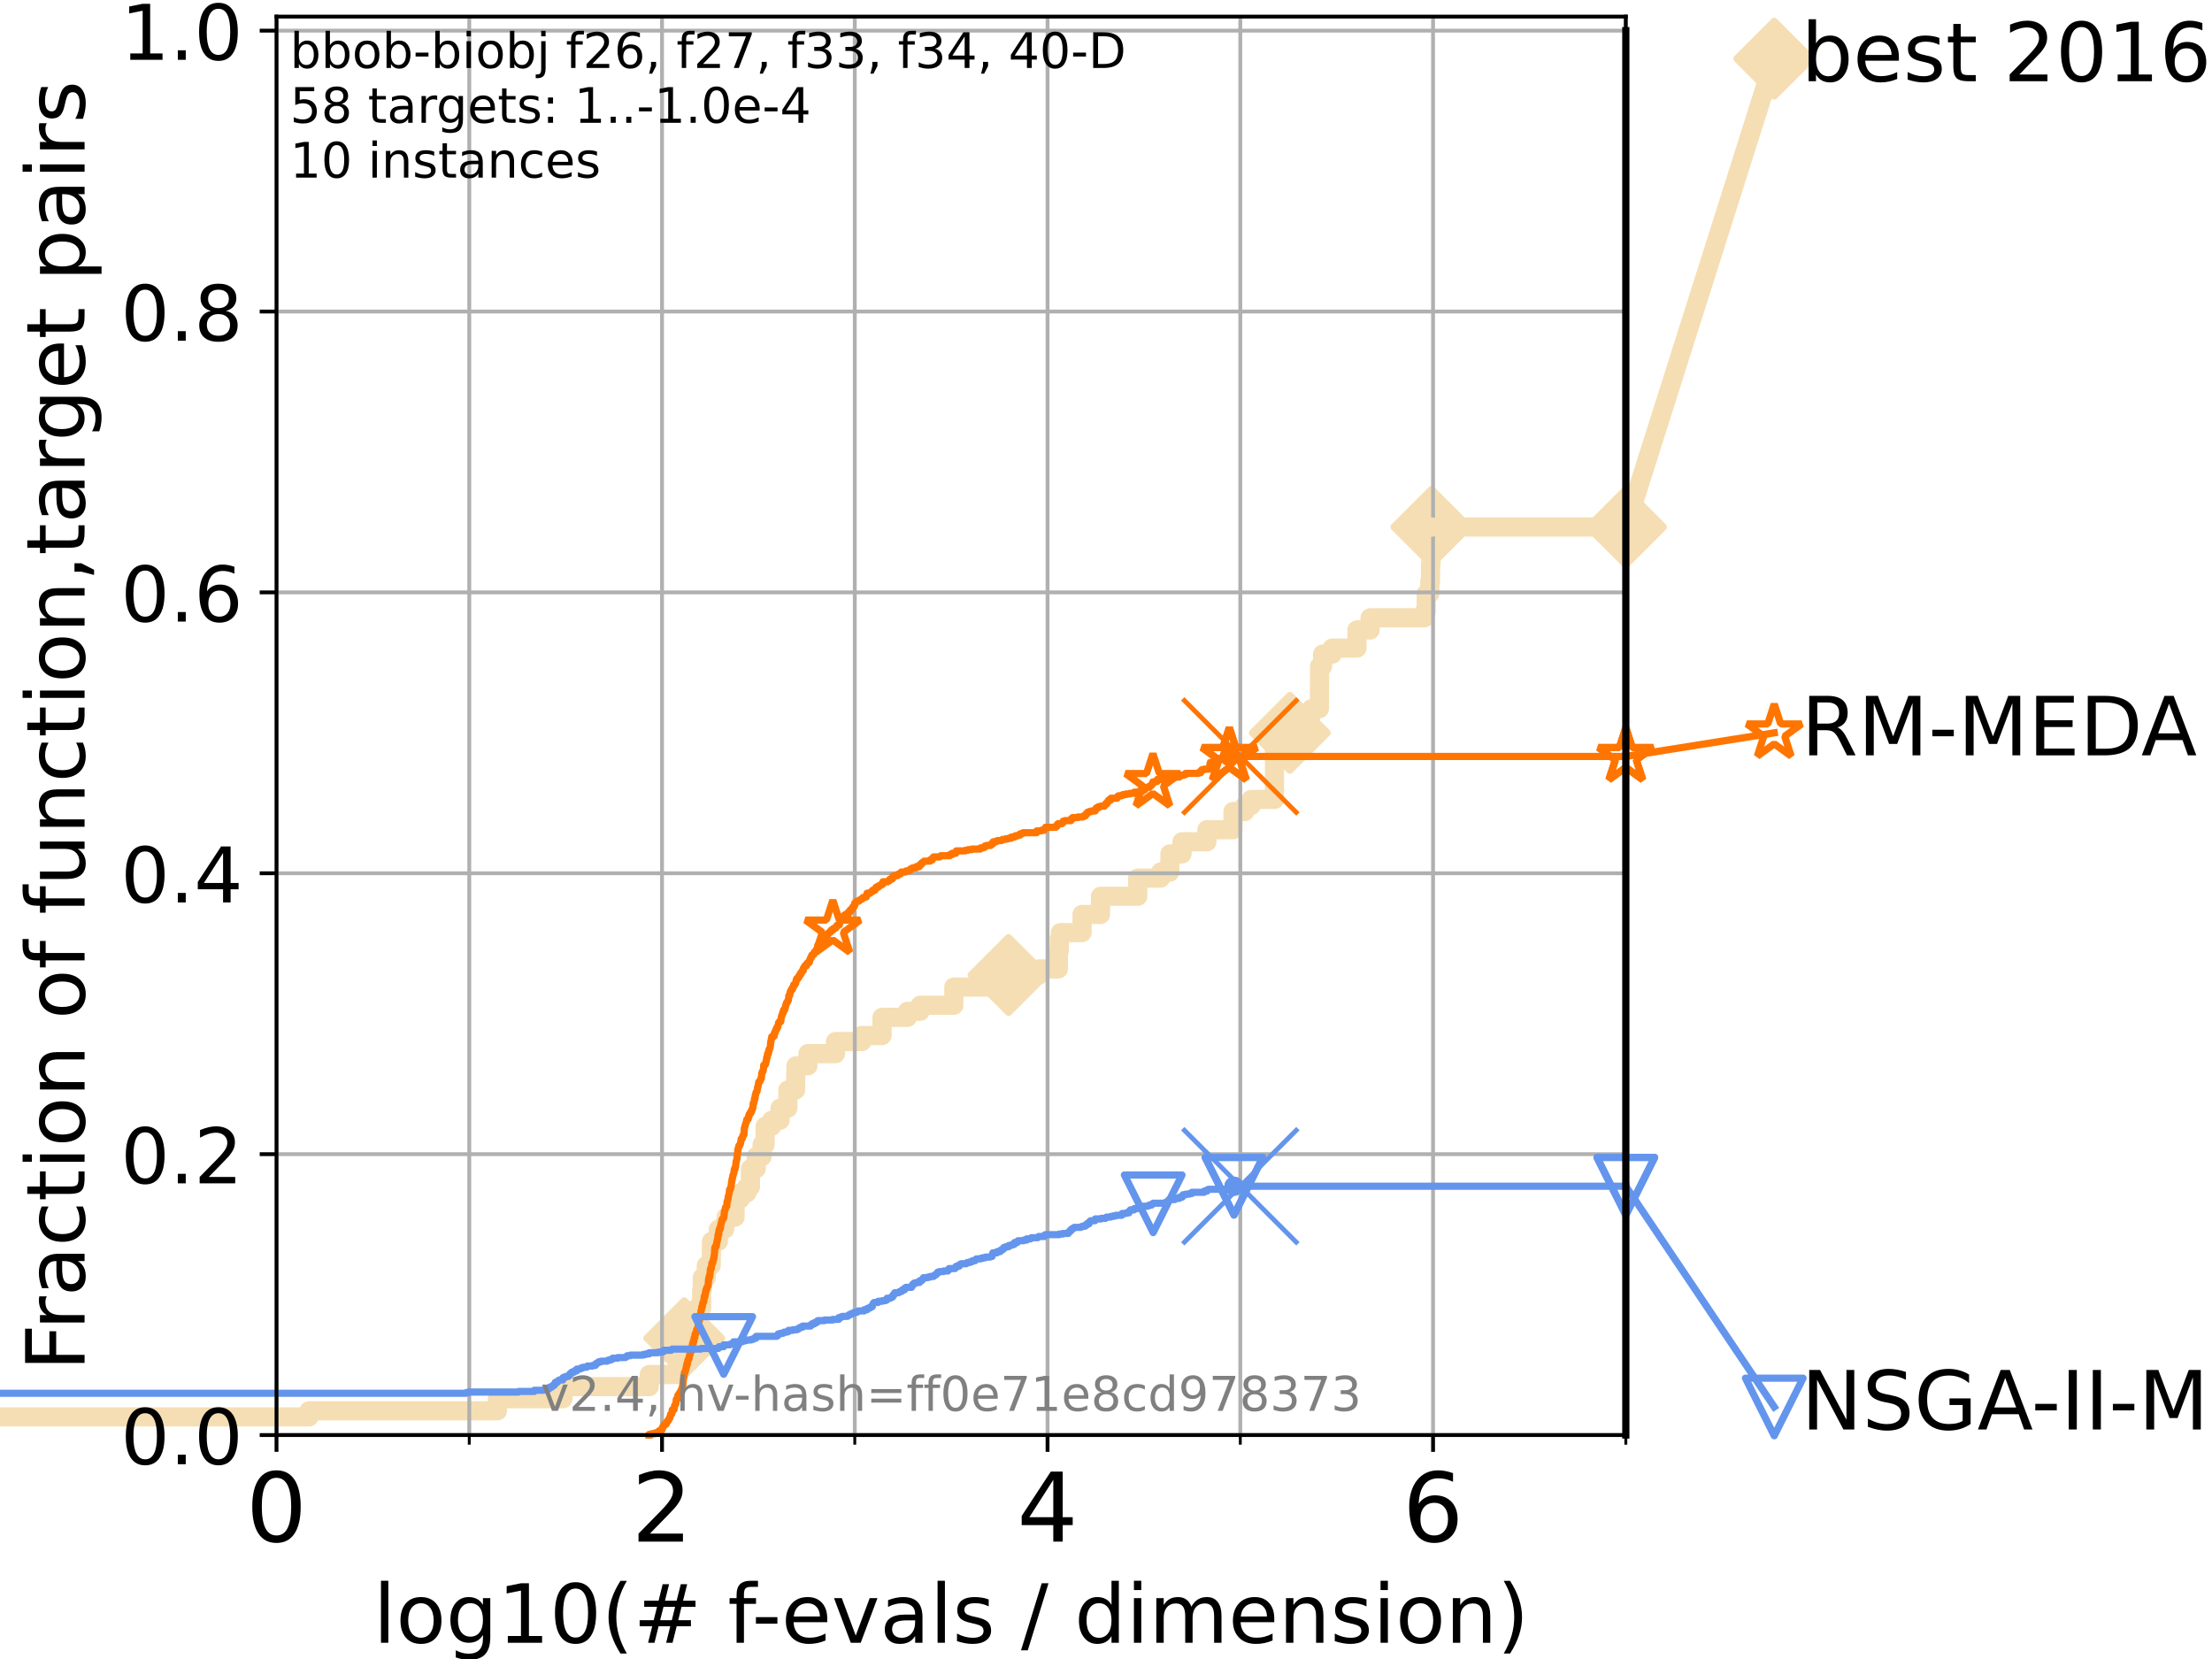 <?xml version="1.0" encoding="utf-8" standalone="no"?>
<!DOCTYPE svg PUBLIC "-//W3C//DTD SVG 1.1//EN"
  "http://www.w3.org/Graphics/SVG/1.1/DTD/svg11.dtd">
<!-- Created with matplotlib (https://matplotlib.org/) -->
<svg height="345.6pt" version="1.1" viewBox="0 0 460.8 345.6" width="460.8pt" xmlns="http://www.w3.org/2000/svg" xmlns:xlink="http://www.w3.org/1999/xlink">
 <defs>
  <style type="text/css">*{stroke-linecap:butt;stroke-linejoin:round;}</style>
 </defs>
 <g id="figure_1">
  <g id="patch_1">
   <path d="M 0 345.6 
L 460.8 345.6 
L 460.8 0 
L 0 0 
z
" style="fill:#ffffff;"/>
  </g>
  <g id="axes_1">
   <g id="patch_2">
    <path d="M 57.6 298.944 
L 338.688 298.944 
L 338.688 3.456 
L 57.6 3.456 
z
" style="fill:#ffffff;"/>
   </g>
   <g id="line2d_1">
    <path d="M -1 295.161 
L 64.378 295.161 
L 64.378 293.9 
L 103.623 293.9 
L 103.623 291.378 
L 117.288 291.378 
L 117.288 288.856 
L 135.255 288.856 
L 135.255 286.334 
L 141.188 286.334 
L 141.188 283.811 
L 141.823 283.811 
L 141.823 282.55 
L 142.537 282.55 
L 142.537 278.767 
L 143.496 278.767 
L 143.496 276.245 
L 144.379 276.245 
L 144.379 274.984 
L 145.21 274.984 
L 145.21 272.462 
L 146.173 272.462 
L 146.173 268.679 
L 146.297 268.679 
L 146.297 266.157 
L 147.129 266.157 
L 147.129 263.635 
L 148.147 263.635 
L 148.227 258.591 
L 149.651 258.591 
L 149.651 256.068 
L 150.947 256.068 
L 150.947 254.807 
L 151.268 254.807 
L 151.268 253.546 
L 153.118 253.546 
L 153.118 249.763 
L 154.227 249.763 
L 154.227 248.502 
L 155.606 248.502 
L 155.606 247.241 
L 156.334 247.241 
L 156.334 243.458 
L 157.525 243.458 
L 157.525 240.936 
L 158.756 240.936 
L 158.756 238.414 
L 159.392 238.414 
L 159.392 234.631 
L 160.773 234.631 
L 160.773 233.37 
L 162.5 233.37 
L 162.5 230.848 
L 164.124 230.848 
L 164.124 227.064 
L 165.732 227.064 
L 165.819 222.02 
L 168.302 222.02 
L 168.302 219.498 
L 174.053 219.498 
L 174.053 216.976 
L 179.538 216.976 
L 179.538 215.715 
L 183.749 215.715 
L 183.749 211.932 
L 189.046 211.932 
L 189.046 210.671 
L 191.692 210.671 
L 191.692 209.41 
L 198.706 209.41 
L 198.706 205.627 
L 210.102 205.627 
L 210.102 203.105 
L 216.469 203.105 
L 216.469 201.844 
L 220.478 201.844 
L 220.478 198.06 
L 220.674 198.06 
L 220.674 195.538 
L 220.895 195.538 
L 220.895 194.277 
L 225.412 194.277 
L 225.412 190.494 
L 229.258 190.494 
L 229.258 186.711 
L 237.011 186.711 
L 237.011 182.928 
L 241.781 182.928 
L 241.781 181.667 
L 243.698 181.667 
L 243.718 177.884 
L 246.233 177.884 
L 246.233 175.362 
L 251.42 175.362 
L 251.42 172.84 
L 256.859 172.84 
L 256.859 169.056 
L 259.322 169.056 
L 259.322 167.795 
L 260.66 167.795 
L 260.66 166.534 
L 265.486 166.534 
L 265.514 155.185 
L 268.269 155.185 
L 268.269 152.663 
L 268.697 152.663 
L 268.697 148.88 
L 273.214 148.88 
L 273.214 147.619 
L 274.861 147.619 
L 274.897 138.791 
L 275.523 138.791 
L 275.523 136.269 
L 277.529 136.269 
L 277.529 135.008 
L 282.687 135.008 
L 282.687 131.225 
L 285.424 131.225 
L 285.424 128.703 
L 296.718 128.703 
L 296.718 127.442 
L 297.104 127.442 
L 297.104 123.659 
L 297.862 123.659 
L 297.862 121.137 
L 298 121.137 
L 298.031 117.354 
L 298.12 117.354 
L 298.206 109.787 
L 338.688 109.787 
L 338.688 109.787 
" style="fill:none;stroke:#f5deb3;stroke-linecap:square;stroke-width:4;"/>
   </g>
   <g id="line2d_2">
    <defs>
     <path d="M -0 7.778 
L 7.778 0 
L 0 -7.778 
L -7.778 -0 
z
" id="m291f1986cb" style="stroke:#f5deb3;stroke-linejoin:miter;stroke-width:1.5;"/>
    </defs>
    <g>
     <use style="fill:#f5deb3;stroke:#f5deb3;stroke-linejoin:miter;stroke-width:1.5;" x="142.537" xlink:href="#m291f1986cb" y="278.767"/>
     <use style="fill:#f5deb3;stroke:#f5deb3;stroke-linejoin:miter;stroke-width:1.5;" x="210.102" xlink:href="#m291f1986cb" y="203.105"/>
     <use style="fill:#f5deb3;stroke:#f5deb3;stroke-linejoin:miter;stroke-width:1.5;" x="268.697" xlink:href="#m291f1986cb" y="152.663"/>
     <use style="fill:#f5deb3;stroke:#f5deb3;stroke-linejoin:miter;stroke-width:1.5;" x="298.206" xlink:href="#m291f1986cb" y="109.787"/>
     <use style="fill:#f5deb3;stroke:#f5deb3;stroke-linejoin:miter;stroke-width:1.5;" x="298.206" xlink:href="#m291f1986cb" y="109.787"/>
     <use style="fill:#f5deb3;stroke:#f5deb3;stroke-linejoin:miter;stroke-width:1.5;" x="338.688" xlink:href="#m291f1986cb" y="109.787"/>
    </g>
   </g>
   <g id="line2d_3">
    <path style="fill:none;stroke:#f5deb3;stroke-linecap:square;stroke-width:4;"/>
    <g/>
   </g>
   <g id="line2d_4">
    <path d="M 338.688 109.787 
L 369.608 12.233 
" style="fill:none;stroke:#f5deb3;stroke-linecap:square;stroke-width:4;"/>
    <g>
     <use style="fill:#f5deb3;stroke:#f5deb3;stroke-linejoin:miter;stroke-width:1.5;" x="338.688" xlink:href="#m291f1986cb" y="109.787"/>
     <use style="fill:#f5deb3;stroke:#f5deb3;stroke-linejoin:miter;stroke-width:1.5;" x="369.608" xlink:href="#m291f1986cb" y="12.233"/>
    </g>
   </g>
   <g id="matplotlib.axis_1">
    <g id="xtick_1">
     <g id="line2d_5">
      <path clip-path="url(#pfb8ede3a5c)" d="M 57.6 298.944 
L 57.6 3.456 
" style="fill:none;stroke:#b0b0b0;stroke-linecap:square;stroke-width:0.8;"/>
     </g>
     <g id="line2d_6">
      <defs>
       <path d="M 0 0 
L 0 3.5 
" id="m05f5bc5888" style="stroke:#000000;stroke-width:0.8;"/>
      </defs>
      <g>
       <use style="stroke:#000000;stroke-width:0.8;" x="57.6" xlink:href="#m05f5bc5888" y="298.944"/>
      </g>
     </g>
     <g id="text_1">
      <!-- 0 -->
      <g transform="translate(51.237 321.141)scale(0.2 -0.2)">
       <defs>
        <path d="M 31.781 66.406 
Q 24.172 66.406 20.328 58.906 
Q 16.5 51.422 16.5 36.375 
Q 16.5 21.391 20.328 13.891 
Q 24.172 6.391 31.781 6.391 
Q 39.453 6.391 43.281 13.891 
Q 47.125 21.391 47.125 36.375 
Q 47.125 51.422 43.281 58.906 
Q 39.453 66.406 31.781 66.406 
z
M 31.781 74.219 
Q 44.047 74.219 50.516 64.516 
Q 56.984 54.828 56.984 36.375 
Q 56.984 17.969 50.516 8.266 
Q 44.047 -1.422 31.781 -1.422 
Q 19.531 -1.422 13.062 8.266 
Q 6.594 17.969 6.594 36.375 
Q 6.594 54.828 13.062 64.516 
Q 19.531 74.219 31.781 74.219 
z
" id="DejaVuSans-48"/>
       </defs>
       <use xlink:href="#DejaVuSans-48"/>
      </g>
     </g>
    </g>
    <g id="xtick_2">
     <g id="line2d_7">
      <path clip-path="url(#pfb8ede3a5c)" d="M 137.911 298.944 
L 137.911 3.456 
" style="fill:none;stroke:#b0b0b0;stroke-linecap:square;stroke-width:0.8;"/>
     </g>
     <g id="line2d_8">
      <g>
       <use style="stroke:#000000;stroke-width:0.8;" x="137.911" xlink:href="#m05f5bc5888" y="298.944"/>
      </g>
     </g>
     <g id="text_2">
      <!-- 2 -->
      <g transform="translate(131.548 321.141)scale(0.2 -0.2)">
       <defs>
        <path d="M 19.188 8.297 
L 53.609 8.297 
L 53.609 0 
L 7.328 0 
L 7.328 8.297 
Q 12.938 14.109 22.625 23.891 
Q 32.328 33.688 34.812 36.531 
Q 39.547 41.844 41.422 45.531 
Q 43.312 49.219 43.312 52.781 
Q 43.312 58.594 39.234 62.25 
Q 35.156 65.922 28.609 65.922 
Q 23.969 65.922 18.812 64.312 
Q 13.672 62.703 7.812 59.422 
L 7.812 69.391 
Q 13.766 71.781 18.938 73 
Q 24.125 74.219 28.422 74.219 
Q 39.75 74.219 46.484 68.547 
Q 53.219 62.891 53.219 53.422 
Q 53.219 48.922 51.531 44.891 
Q 49.859 40.875 45.406 35.406 
Q 44.188 33.984 37.641 27.219 
Q 31.109 20.453 19.188 8.297 
z
" id="DejaVuSans-50"/>
       </defs>
       <use xlink:href="#DejaVuSans-50"/>
      </g>
     </g>
    </g>
    <g id="xtick_3">
     <g id="line2d_9">
      <path clip-path="url(#pfb8ede3a5c)" d="M 218.222 298.944 
L 218.222 3.456 
" style="fill:none;stroke:#b0b0b0;stroke-linecap:square;stroke-width:0.8;"/>
     </g>
     <g id="line2d_10">
      <g>
       <use style="stroke:#000000;stroke-width:0.8;" x="218.222" xlink:href="#m05f5bc5888" y="298.944"/>
      </g>
     </g>
     <g id="text_3">
      <!-- 4 -->
      <g transform="translate(211.859 321.141)scale(0.2 -0.2)">
       <defs>
        <path d="M 37.797 64.312 
L 12.891 25.391 
L 37.797 25.391 
z
M 35.203 72.906 
L 47.609 72.906 
L 47.609 25.391 
L 58.016 25.391 
L 58.016 17.188 
L 47.609 17.188 
L 47.609 0 
L 37.797 0 
L 37.797 17.188 
L 4.891 17.188 
L 4.891 26.703 
z
" id="DejaVuSans-52"/>
       </defs>
       <use xlink:href="#DejaVuSans-52"/>
      </g>
     </g>
    </g>
    <g id="xtick_4">
     <g id="line2d_11">
      <path clip-path="url(#pfb8ede3a5c)" d="M 298.533 298.944 
L 298.533 3.456 
" style="fill:none;stroke:#b0b0b0;stroke-linecap:square;stroke-width:0.8;"/>
     </g>
     <g id="line2d_12">
      <g>
       <use style="stroke:#000000;stroke-width:0.8;" x="298.533" xlink:href="#m05f5bc5888" y="298.944"/>
      </g>
     </g>
     <g id="text_4">
      <!-- 6 -->
      <g transform="translate(292.17 321.141)scale(0.2 -0.2)">
       <defs>
        <path d="M 33.016 40.375 
Q 26.375 40.375 22.484 35.828 
Q 18.609 31.297 18.609 23.391 
Q 18.609 15.531 22.484 10.953 
Q 26.375 6.391 33.016 6.391 
Q 39.656 6.391 43.531 10.953 
Q 47.406 15.531 47.406 23.391 
Q 47.406 31.297 43.531 35.828 
Q 39.656 40.375 33.016 40.375 
z
M 52.594 71.297 
L 52.594 62.312 
Q 48.875 64.062 45.094 64.984 
Q 41.312 65.922 37.594 65.922 
Q 27.828 65.922 22.672 59.328 
Q 17.531 52.734 16.797 39.406 
Q 19.672 43.656 24.016 45.922 
Q 28.375 48.188 33.594 48.188 
Q 44.578 48.188 50.953 41.516 
Q 57.328 34.859 57.328 23.391 
Q 57.328 12.156 50.688 5.359 
Q 44.047 -1.422 33.016 -1.422 
Q 20.359 -1.422 13.672 8.266 
Q 6.984 17.969 6.984 36.375 
Q 6.984 53.656 15.188 63.938 
Q 23.391 74.219 37.203 74.219 
Q 40.922 74.219 44.703 73.484 
Q 48.484 72.75 52.594 71.297 
z
" id="DejaVuSans-54"/>
       </defs>
       <use xlink:href="#DejaVuSans-54"/>
      </g>
     </g>
    </g>
    <g id="xtick_5">
     <g id="line2d_13">
      <path clip-path="url(#pfb8ede3a5c)" d="M 97.755 298.944 
L 97.755 3.456 
" style="fill:none;stroke:#b0b0b0;stroke-linecap:square;stroke-width:0.8;"/>
     </g>
     <g id="line2d_14">
      <defs>
       <path d="M 0 0 
L 0 2 
" id="mab8716aa58" style="stroke:#000000;stroke-width:0.6;"/>
      </defs>
      <g>
       <use style="stroke:#000000;stroke-width:0.6;" x="97.755" xlink:href="#mab8716aa58" y="298.944"/>
      </g>
     </g>
    </g>
    <g id="xtick_6">
     <g id="line2d_15">
      <path clip-path="url(#pfb8ede3a5c)" d="M 178.066 298.944 
L 178.066 3.456 
" style="fill:none;stroke:#b0b0b0;stroke-linecap:square;stroke-width:0.8;"/>
     </g>
     <g id="line2d_16">
      <g>
       <use style="stroke:#000000;stroke-width:0.6;" x="178.066" xlink:href="#mab8716aa58" y="298.944"/>
      </g>
     </g>
    </g>
    <g id="xtick_7">
     <g id="line2d_17">
      <path clip-path="url(#pfb8ede3a5c)" d="M 258.377 298.944 
L 258.377 3.456 
" style="fill:none;stroke:#b0b0b0;stroke-linecap:square;stroke-width:0.8;"/>
     </g>
     <g id="line2d_18">
      <g>
       <use style="stroke:#000000;stroke-width:0.6;" x="258.377" xlink:href="#mab8716aa58" y="298.944"/>
      </g>
     </g>
    </g>
    <g id="xtick_8">
     <g id="line2d_19">
      <path clip-path="url(#pfb8ede3a5c)" d="M 338.688 298.944 
L 338.688 3.456 
" style="fill:none;stroke:#b0b0b0;stroke-linecap:square;stroke-width:0.8;"/>
     </g>
     <g id="line2d_20">
      <g>
       <use style="stroke:#000000;stroke-width:0.6;" x="338.688" xlink:href="#mab8716aa58" y="298.944"/>
      </g>
     </g>
    </g>
    <g id="text_5">
     <!-- log10(# f-evals / dimension) -->
     <g transform="translate(77.764 342.218)scale(0.17 -0.17)">
      <defs>
       <path d="M 9.422 75.984 
L 18.406 75.984 
L 18.406 0 
L 9.422 0 
z
" id="DejaVuSans-108"/>
       <path d="M 30.609 48.391 
Q 23.391 48.391 19.188 42.75 
Q 14.984 37.109 14.984 27.297 
Q 14.984 17.484 19.156 11.844 
Q 23.344 6.203 30.609 6.203 
Q 37.797 6.203 41.984 11.859 
Q 46.188 17.531 46.188 27.297 
Q 46.188 37.016 41.984 42.703 
Q 37.797 48.391 30.609 48.391 
z
M 30.609 56 
Q 42.328 56 49.016 48.375 
Q 55.719 40.766 55.719 27.297 
Q 55.719 13.875 49.016 6.219 
Q 42.328 -1.422 30.609 -1.422 
Q 18.844 -1.422 12.172 6.219 
Q 5.516 13.875 5.516 27.297 
Q 5.516 40.766 12.172 48.375 
Q 18.844 56 30.609 56 
z
" id="DejaVuSans-111"/>
       <path d="M 45.406 27.984 
Q 45.406 37.75 41.375 43.109 
Q 37.359 48.484 30.078 48.484 
Q 22.859 48.484 18.828 43.109 
Q 14.797 37.75 14.797 27.984 
Q 14.797 18.266 18.828 12.891 
Q 22.859 7.516 30.078 7.516 
Q 37.359 7.516 41.375 12.891 
Q 45.406 18.266 45.406 27.984 
z
M 54.391 6.781 
Q 54.391 -7.172 48.188 -13.984 
Q 42 -20.797 29.203 -20.797 
Q 24.469 -20.797 20.266 -20.094 
Q 16.062 -19.391 12.109 -17.922 
L 12.109 -9.188 
Q 16.062 -11.328 19.922 -12.344 
Q 23.781 -13.375 27.781 -13.375 
Q 36.625 -13.375 41.016 -8.766 
Q 45.406 -4.156 45.406 5.172 
L 45.406 9.625 
Q 42.625 4.781 38.281 2.391 
Q 33.938 0 27.875 0 
Q 17.828 0 11.672 7.656 
Q 5.516 15.328 5.516 27.984 
Q 5.516 40.672 11.672 48.328 
Q 17.828 56 27.875 56 
Q 33.938 56 38.281 53.609 
Q 42.625 51.219 45.406 46.391 
L 45.406 54.688 
L 54.391 54.688 
z
" id="DejaVuSans-103"/>
       <path d="M 12.406 8.297 
L 28.516 8.297 
L 28.516 63.922 
L 10.984 60.406 
L 10.984 69.391 
L 28.422 72.906 
L 38.281 72.906 
L 38.281 8.297 
L 54.391 8.297 
L 54.391 0 
L 12.406 0 
z
" id="DejaVuSans-49"/>
       <path d="M 31 75.875 
Q 24.469 64.656 21.281 53.656 
Q 18.109 42.672 18.109 31.391 
Q 18.109 20.125 21.312 9.062 
Q 24.516 -2 31 -13.188 
L 23.188 -13.188 
Q 15.875 -1.703 12.234 9.375 
Q 8.594 20.453 8.594 31.391 
Q 8.594 42.281 12.203 53.312 
Q 15.828 64.359 23.188 75.875 
z
" id="DejaVuSans-40"/>
       <path d="M 51.125 44 
L 36.922 44 
L 32.812 27.688 
L 47.125 27.688 
z
M 43.797 71.781 
L 38.719 51.516 
L 52.984 51.516 
L 58.109 71.781 
L 65.922 71.781 
L 60.891 51.516 
L 76.125 51.516 
L 76.125 44 
L 58.984 44 
L 54.984 27.688 
L 70.516 27.688 
L 70.516 20.219 
L 53.078 20.219 
L 48 0 
L 40.188 0 
L 45.219 20.219 
L 30.906 20.219 
L 25.875 0 
L 18.016 0 
L 23.094 20.219 
L 7.719 20.219 
L 7.719 27.688 
L 24.906 27.688 
L 29 44 
L 13.281 44 
L 13.281 51.516 
L 30.906 51.516 
L 35.891 71.781 
z
" id="DejaVuSans-35"/>
       <path id="DejaVuSans-32"/>
       <path d="M 37.109 75.984 
L 37.109 68.5 
L 28.516 68.5 
Q 23.688 68.5 21.797 66.547 
Q 19.922 64.594 19.922 59.516 
L 19.922 54.688 
L 34.719 54.688 
L 34.719 47.703 
L 19.922 47.703 
L 19.922 0 
L 10.891 0 
L 10.891 47.703 
L 2.297 47.703 
L 2.297 54.688 
L 10.891 54.688 
L 10.891 58.5 
Q 10.891 67.625 15.141 71.797 
Q 19.391 75.984 28.609 75.984 
z
" id="DejaVuSans-102"/>
       <path d="M 4.891 31.391 
L 31.203 31.391 
L 31.203 23.391 
L 4.891 23.391 
z
" id="DejaVuSans-45"/>
       <path d="M 56.203 29.594 
L 56.203 25.203 
L 14.891 25.203 
Q 15.484 15.922 20.484 11.062 
Q 25.484 6.203 34.422 6.203 
Q 39.594 6.203 44.453 7.469 
Q 49.312 8.734 54.109 11.281 
L 54.109 2.781 
Q 49.266 0.734 44.188 -0.344 
Q 39.109 -1.422 33.891 -1.422 
Q 20.797 -1.422 13.156 6.188 
Q 5.516 13.812 5.516 26.812 
Q 5.516 40.234 12.766 48.109 
Q 20.016 56 32.328 56 
Q 43.359 56 49.781 48.891 
Q 56.203 41.797 56.203 29.594 
z
M 47.219 32.234 
Q 47.125 39.594 43.094 43.984 
Q 39.062 48.391 32.422 48.391 
Q 24.906 48.391 20.391 44.141 
Q 15.875 39.891 15.188 32.172 
z
" id="DejaVuSans-101"/>
       <path d="M 2.984 54.688 
L 12.5 54.688 
L 29.594 8.797 
L 46.688 54.688 
L 56.203 54.688 
L 35.688 0 
L 23.484 0 
z
" id="DejaVuSans-118"/>
       <path d="M 34.281 27.484 
Q 23.391 27.484 19.188 25 
Q 14.984 22.516 14.984 16.5 
Q 14.984 11.719 18.141 8.906 
Q 21.297 6.109 26.703 6.109 
Q 34.188 6.109 38.703 11.406 
Q 43.219 16.703 43.219 25.484 
L 43.219 27.484 
z
M 52.203 31.203 
L 52.203 0 
L 43.219 0 
L 43.219 8.297 
Q 40.141 3.328 35.547 0.953 
Q 30.953 -1.422 24.312 -1.422 
Q 15.922 -1.422 10.953 3.297 
Q 6 8.016 6 15.922 
Q 6 25.141 12.172 29.828 
Q 18.359 34.516 30.609 34.516 
L 43.219 34.516 
L 43.219 35.406 
Q 43.219 41.609 39.141 45 
Q 35.062 48.391 27.688 48.391 
Q 23 48.391 18.547 47.266 
Q 14.109 46.141 10.016 43.891 
L 10.016 52.203 
Q 14.938 54.109 19.578 55.047 
Q 24.219 56 28.609 56 
Q 40.484 56 46.344 49.844 
Q 52.203 43.703 52.203 31.203 
z
" id="DejaVuSans-97"/>
       <path d="M 44.281 53.078 
L 44.281 44.578 
Q 40.484 46.531 36.375 47.5 
Q 32.281 48.484 27.875 48.484 
Q 21.188 48.484 17.844 46.438 
Q 14.5 44.391 14.5 40.281 
Q 14.5 37.156 16.891 35.375 
Q 19.281 33.594 26.516 31.984 
L 29.594 31.297 
Q 39.156 29.25 43.188 25.516 
Q 47.219 21.781 47.219 15.094 
Q 47.219 7.469 41.188 3.016 
Q 35.156 -1.422 24.609 -1.422 
Q 20.219 -1.422 15.453 -0.562 
Q 10.688 0.297 5.422 2 
L 5.422 11.281 
Q 10.406 8.688 15.234 7.391 
Q 20.062 6.109 24.812 6.109 
Q 31.156 6.109 34.562 8.281 
Q 37.984 10.453 37.984 14.406 
Q 37.984 18.062 35.516 20.016 
Q 33.062 21.969 24.703 23.781 
L 21.578 24.516 
Q 13.234 26.266 9.516 29.906 
Q 5.812 33.547 5.812 39.891 
Q 5.812 47.609 11.281 51.797 
Q 16.75 56 26.812 56 
Q 31.781 56 36.172 55.266 
Q 40.578 54.547 44.281 53.078 
z
" id="DejaVuSans-115"/>
       <path d="M 25.391 72.906 
L 33.688 72.906 
L 8.297 -9.281 
L 0 -9.281 
z
" id="DejaVuSans-47"/>
       <path d="M 45.406 46.391 
L 45.406 75.984 
L 54.391 75.984 
L 54.391 0 
L 45.406 0 
L 45.406 8.203 
Q 42.578 3.328 38.25 0.953 
Q 33.938 -1.422 27.875 -1.422 
Q 17.969 -1.422 11.734 6.484 
Q 5.516 14.406 5.516 27.297 
Q 5.516 40.188 11.734 48.094 
Q 17.969 56 27.875 56 
Q 33.938 56 38.25 53.625 
Q 42.578 51.266 45.406 46.391 
z
M 14.797 27.297 
Q 14.797 17.391 18.875 11.75 
Q 22.953 6.109 30.078 6.109 
Q 37.203 6.109 41.297 11.75 
Q 45.406 17.391 45.406 27.297 
Q 45.406 37.203 41.297 42.844 
Q 37.203 48.484 30.078 48.484 
Q 22.953 48.484 18.875 42.844 
Q 14.797 37.203 14.797 27.297 
z
" id="DejaVuSans-100"/>
       <path d="M 9.422 54.688 
L 18.406 54.688 
L 18.406 0 
L 9.422 0 
z
M 9.422 75.984 
L 18.406 75.984 
L 18.406 64.594 
L 9.422 64.594 
z
" id="DejaVuSans-105"/>
       <path d="M 52 44.188 
Q 55.375 50.25 60.062 53.125 
Q 64.75 56 71.094 56 
Q 79.641 56 84.281 50.016 
Q 88.922 44.047 88.922 33.016 
L 88.922 0 
L 79.891 0 
L 79.891 32.719 
Q 79.891 40.578 77.094 44.375 
Q 74.312 48.188 68.609 48.188 
Q 61.625 48.188 57.562 43.547 
Q 53.516 38.922 53.516 30.906 
L 53.516 0 
L 44.484 0 
L 44.484 32.719 
Q 44.484 40.625 41.703 44.406 
Q 38.922 48.188 33.109 48.188 
Q 26.219 48.188 22.156 43.531 
Q 18.109 38.875 18.109 30.906 
L 18.109 0 
L 9.078 0 
L 9.078 54.688 
L 18.109 54.688 
L 18.109 46.188 
Q 21.188 51.219 25.484 53.609 
Q 29.781 56 35.688 56 
Q 41.656 56 45.828 52.969 
Q 50 49.953 52 44.188 
z
" id="DejaVuSans-109"/>
       <path d="M 54.891 33.016 
L 54.891 0 
L 45.906 0 
L 45.906 32.719 
Q 45.906 40.484 42.875 44.328 
Q 39.844 48.188 33.797 48.188 
Q 26.516 48.188 22.312 43.547 
Q 18.109 38.922 18.109 30.906 
L 18.109 0 
L 9.078 0 
L 9.078 54.688 
L 18.109 54.688 
L 18.109 46.188 
Q 21.344 51.125 25.703 53.562 
Q 30.078 56 35.797 56 
Q 45.219 56 50.047 50.172 
Q 54.891 44.344 54.891 33.016 
z
" id="DejaVuSans-110"/>
       <path d="M 8.016 75.875 
L 15.828 75.875 
Q 23.141 64.359 26.781 53.312 
Q 30.422 42.281 30.422 31.391 
Q 30.422 20.453 26.781 9.375 
Q 23.141 -1.703 15.828 -13.188 
L 8.016 -13.188 
Q 14.5 -2 17.703 9.062 
Q 20.906 20.125 20.906 31.391 
Q 20.906 42.672 17.703 53.656 
Q 14.5 64.656 8.016 75.875 
z
" id="DejaVuSans-41"/>
      </defs>
      <use xlink:href="#DejaVuSans-108"/>
      <use x="27.783" xlink:href="#DejaVuSans-111"/>
      <use x="88.965" xlink:href="#DejaVuSans-103"/>
      <use x="152.441" xlink:href="#DejaVuSans-49"/>
      <use x="216.064" xlink:href="#DejaVuSans-48"/>
      <use x="279.688" xlink:href="#DejaVuSans-40"/>
      <use x="318.701" xlink:href="#DejaVuSans-35"/>
      <use x="402.49" xlink:href="#DejaVuSans-32"/>
      <use x="434.277" xlink:href="#DejaVuSans-102"/>
      <use x="463.982" xlink:href="#DejaVuSans-45"/>
      <use x="500.066" xlink:href="#DejaVuSans-101"/>
      <use x="561.59" xlink:href="#DejaVuSans-118"/>
      <use x="620.77" xlink:href="#DejaVuSans-97"/>
      <use x="682.049" xlink:href="#DejaVuSans-108"/>
      <use x="709.832" xlink:href="#DejaVuSans-115"/>
      <use x="761.932" xlink:href="#DejaVuSans-32"/>
      <use x="793.719" xlink:href="#DejaVuSans-47"/>
      <use x="827.41" xlink:href="#DejaVuSans-32"/>
      <use x="859.197" xlink:href="#DejaVuSans-100"/>
      <use x="922.674" xlink:href="#DejaVuSans-105"/>
      <use x="950.457" xlink:href="#DejaVuSans-109"/>
      <use x="1047.869" xlink:href="#DejaVuSans-101"/>
      <use x="1109.393" xlink:href="#DejaVuSans-110"/>
      <use x="1172.771" xlink:href="#DejaVuSans-115"/>
      <use x="1224.871" xlink:href="#DejaVuSans-105"/>
      <use x="1252.654" xlink:href="#DejaVuSans-111"/>
      <use x="1313.836" xlink:href="#DejaVuSans-110"/>
      <use x="1377.215" xlink:href="#DejaVuSans-41"/>
     </g>
    </g>
   </g>
   <g id="matplotlib.axis_2">
    <g id="ytick_1">
     <g id="line2d_21">
      <path clip-path="url(#pfb8ede3a5c)" d="M 57.6 298.944 
L 338.688 298.944 
" style="fill:none;stroke:#b0b0b0;stroke-linecap:square;stroke-width:0.8;"/>
     </g>
     <g id="line2d_22">
      <defs>
       <path d="M 0 0 
L -3.5 0 
" id="m1f57def8b3" style="stroke:#000000;stroke-width:0.8;"/>
      </defs>
      <g>
       <use style="stroke:#000000;stroke-width:0.8;" x="57.6" xlink:href="#m1f57def8b3" y="298.944"/>
      </g>
     </g>
     <g id="text_6">
      <!-- 0.0 -->
      <g transform="translate(25.155 305.023)scale(0.16 -0.16)">
       <defs>
        <path d="M 10.688 12.406 
L 21 12.406 
L 21 0 
L 10.688 0 
z
" id="DejaVuSans-46"/>
       </defs>
       <use xlink:href="#DejaVuSans-48"/>
       <use x="63.623" xlink:href="#DejaVuSans-46"/>
       <use x="95.41" xlink:href="#DejaVuSans-48"/>
      </g>
     </g>
    </g>
    <g id="ytick_2">
     <g id="line2d_23">
      <path clip-path="url(#pfb8ede3a5c)" d="M 57.6 240.432 
L 338.688 240.432 
" style="fill:none;stroke:#b0b0b0;stroke-linecap:square;stroke-width:0.8;"/>
     </g>
     <g id="line2d_24">
      <g>
       <use style="stroke:#000000;stroke-width:0.8;" x="57.6" xlink:href="#m1f57def8b3" y="240.432"/>
      </g>
     </g>
     <g id="text_7">
      <!-- 0.2 -->
      <g transform="translate(25.155 246.51)scale(0.16 -0.16)">
       <use xlink:href="#DejaVuSans-48"/>
       <use x="63.623" xlink:href="#DejaVuSans-46"/>
       <use x="95.41" xlink:href="#DejaVuSans-50"/>
      </g>
     </g>
    </g>
    <g id="ytick_3">
     <g id="line2d_25">
      <path clip-path="url(#pfb8ede3a5c)" d="M 57.6 181.919 
L 338.688 181.919 
" style="fill:none;stroke:#b0b0b0;stroke-linecap:square;stroke-width:0.8;"/>
     </g>
     <g id="line2d_26">
      <g>
       <use style="stroke:#000000;stroke-width:0.8;" x="57.6" xlink:href="#m1f57def8b3" y="181.919"/>
      </g>
     </g>
     <g id="text_8">
      <!-- 0.4 -->
      <g transform="translate(25.155 187.998)scale(0.16 -0.16)">
       <use xlink:href="#DejaVuSans-48"/>
       <use x="63.623" xlink:href="#DejaVuSans-46"/>
       <use x="95.41" xlink:href="#DejaVuSans-52"/>
      </g>
     </g>
    </g>
    <g id="ytick_4">
     <g id="line2d_27">
      <path clip-path="url(#pfb8ede3a5c)" d="M 57.6 123.407 
L 338.688 123.407 
" style="fill:none;stroke:#b0b0b0;stroke-linecap:square;stroke-width:0.8;"/>
     </g>
     <g id="line2d_28">
      <g>
       <use style="stroke:#000000;stroke-width:0.8;" x="57.6" xlink:href="#m1f57def8b3" y="123.407"/>
      </g>
     </g>
     <g id="text_9">
      <!-- 0.6 -->
      <g transform="translate(25.155 129.485)scale(0.16 -0.16)">
       <use xlink:href="#DejaVuSans-48"/>
       <use x="63.623" xlink:href="#DejaVuSans-46"/>
       <use x="95.41" xlink:href="#DejaVuSans-54"/>
      </g>
     </g>
    </g>
    <g id="ytick_5">
     <g id="line2d_29">
      <path clip-path="url(#pfb8ede3a5c)" d="M 57.6 64.894 
L 338.688 64.894 
" style="fill:none;stroke:#b0b0b0;stroke-linecap:square;stroke-width:0.8;"/>
     </g>
     <g id="line2d_30">
      <g>
       <use style="stroke:#000000;stroke-width:0.8;" x="57.6" xlink:href="#m1f57def8b3" y="64.894"/>
      </g>
     </g>
     <g id="text_10">
      <!-- 0.8 -->
      <g transform="translate(25.155 70.973)scale(0.16 -0.16)">
       <defs>
        <path d="M 31.781 34.625 
Q 24.75 34.625 20.719 30.859 
Q 16.703 27.094 16.703 20.516 
Q 16.703 13.922 20.719 10.156 
Q 24.75 6.391 31.781 6.391 
Q 38.812 6.391 42.859 10.172 
Q 46.922 13.969 46.922 20.516 
Q 46.922 27.094 42.891 30.859 
Q 38.875 34.625 31.781 34.625 
z
M 21.922 38.812 
Q 15.578 40.375 12.031 44.719 
Q 8.5 49.078 8.5 55.328 
Q 8.5 64.062 14.719 69.141 
Q 20.953 74.219 31.781 74.219 
Q 42.672 74.219 48.875 69.141 
Q 55.078 64.062 55.078 55.328 
Q 55.078 49.078 51.531 44.719 
Q 48 40.375 41.703 38.812 
Q 48.828 37.156 52.797 32.312 
Q 56.781 27.484 56.781 20.516 
Q 56.781 9.906 50.312 4.234 
Q 43.844 -1.422 31.781 -1.422 
Q 19.734 -1.422 13.25 4.234 
Q 6.781 9.906 6.781 20.516 
Q 6.781 27.484 10.781 32.312 
Q 14.797 37.156 21.922 38.812 
z
M 18.312 54.391 
Q 18.312 48.734 21.844 45.562 
Q 25.391 42.391 31.781 42.391 
Q 38.141 42.391 41.719 45.562 
Q 45.312 48.734 45.312 54.391 
Q 45.312 60.062 41.719 63.234 
Q 38.141 66.406 31.781 66.406 
Q 25.391 66.406 21.844 63.234 
Q 18.312 60.062 18.312 54.391 
z
" id="DejaVuSans-56"/>
       </defs>
       <use xlink:href="#DejaVuSans-48"/>
       <use x="63.623" xlink:href="#DejaVuSans-46"/>
       <use x="95.41" xlink:href="#DejaVuSans-56"/>
      </g>
     </g>
    </g>
    <g id="ytick_6">
     <g id="line2d_31">
      <path clip-path="url(#pfb8ede3a5c)" d="M 57.6 6.382 
L 338.688 6.382 
" style="fill:none;stroke:#b0b0b0;stroke-linecap:square;stroke-width:0.8;"/>
     </g>
     <g id="line2d_32">
      <g>
       <use style="stroke:#000000;stroke-width:0.8;" x="57.6" xlink:href="#m1f57def8b3" y="6.382"/>
      </g>
     </g>
     <g id="text_11">
      <!-- 1.0 -->
      <g transform="translate(25.155 12.46)scale(0.16 -0.16)">
       <use xlink:href="#DejaVuSans-49"/>
       <use x="63.623" xlink:href="#DejaVuSans-46"/>
       <use x="95.41" xlink:href="#DejaVuSans-48"/>
      </g>
     </g>
    </g>
    <g id="text_12">
     <!-- Fraction of function,target pairs -->
     <g transform="translate(17.62 285.585)rotate(-90)scale(0.17 -0.17)">
      <defs>
       <path d="M 9.812 72.906 
L 51.703 72.906 
L 51.703 64.594 
L 19.672 64.594 
L 19.672 43.109 
L 48.578 43.109 
L 48.578 34.812 
L 19.672 34.812 
L 19.672 0 
L 9.812 0 
z
" id="DejaVuSans-70"/>
       <path d="M 41.109 46.297 
Q 39.594 47.172 37.812 47.578 
Q 36.031 48 33.891 48 
Q 26.266 48 22.188 43.047 
Q 18.109 38.094 18.109 28.812 
L 18.109 0 
L 9.078 0 
L 9.078 54.688 
L 18.109 54.688 
L 18.109 46.188 
Q 20.953 51.172 25.484 53.578 
Q 30.031 56 36.531 56 
Q 37.453 56 38.578 55.875 
Q 39.703 55.766 41.062 55.516 
z
" id="DejaVuSans-114"/>
       <path d="M 48.781 52.594 
L 48.781 44.188 
Q 44.969 46.297 41.141 47.344 
Q 37.312 48.391 33.406 48.391 
Q 24.656 48.391 19.812 42.844 
Q 14.984 37.312 14.984 27.297 
Q 14.984 17.281 19.812 11.734 
Q 24.656 6.203 33.406 6.203 
Q 37.312 6.203 41.141 7.25 
Q 44.969 8.297 48.781 10.406 
L 48.781 2.094 
Q 45.016 0.344 40.984 -0.531 
Q 36.969 -1.422 32.422 -1.422 
Q 20.062 -1.422 12.781 6.344 
Q 5.516 14.109 5.516 27.297 
Q 5.516 40.672 12.859 48.328 
Q 20.219 56 33.016 56 
Q 37.156 56 41.109 55.141 
Q 45.062 54.297 48.781 52.594 
z
" id="DejaVuSans-99"/>
       <path d="M 18.312 70.219 
L 18.312 54.688 
L 36.812 54.688 
L 36.812 47.703 
L 18.312 47.703 
L 18.312 18.016 
Q 18.312 11.328 20.141 9.422 
Q 21.969 7.516 27.594 7.516 
L 36.812 7.516 
L 36.812 0 
L 27.594 0 
Q 17.188 0 13.234 3.875 
Q 9.281 7.766 9.281 18.016 
L 9.281 47.703 
L 2.688 47.703 
L 2.688 54.688 
L 9.281 54.688 
L 9.281 70.219 
z
" id="DejaVuSans-116"/>
       <path d="M 8.5 21.578 
L 8.5 54.688 
L 17.484 54.688 
L 17.484 21.922 
Q 17.484 14.156 20.5 10.266 
Q 23.531 6.391 29.594 6.391 
Q 36.859 6.391 41.078 11.031 
Q 45.312 15.672 45.312 23.688 
L 45.312 54.688 
L 54.297 54.688 
L 54.297 0 
L 45.312 0 
L 45.312 8.406 
Q 42.047 3.422 37.719 1 
Q 33.406 -1.422 27.688 -1.422 
Q 18.266 -1.422 13.375 4.438 
Q 8.5 10.297 8.5 21.578 
z
M 31.109 56 
z
" id="DejaVuSans-117"/>
       <path d="M 11.719 12.406 
L 22.016 12.406 
L 22.016 4 
L 14.016 -11.625 
L 7.719 -11.625 
L 11.719 4 
z
" id="DejaVuSans-44"/>
       <path d="M 18.109 8.203 
L 18.109 -20.797 
L 9.078 -20.797 
L 9.078 54.688 
L 18.109 54.688 
L 18.109 46.391 
Q 20.953 51.266 25.266 53.625 
Q 29.594 56 35.594 56 
Q 45.562 56 51.781 48.094 
Q 58.016 40.188 58.016 27.297 
Q 58.016 14.406 51.781 6.484 
Q 45.562 -1.422 35.594 -1.422 
Q 29.594 -1.422 25.266 0.953 
Q 20.953 3.328 18.109 8.203 
z
M 48.688 27.297 
Q 48.688 37.203 44.609 42.844 
Q 40.531 48.484 33.406 48.484 
Q 26.266 48.484 22.188 42.844 
Q 18.109 37.203 18.109 27.297 
Q 18.109 17.391 22.188 11.75 
Q 26.266 6.109 33.406 6.109 
Q 40.531 6.109 44.609 11.75 
Q 48.688 17.391 48.688 27.297 
z
" id="DejaVuSans-112"/>
      </defs>
      <use xlink:href="#DejaVuSans-70"/>
      <use x="50.27" xlink:href="#DejaVuSans-114"/>
      <use x="91.383" xlink:href="#DejaVuSans-97"/>
      <use x="152.662" xlink:href="#DejaVuSans-99"/>
      <use x="207.643" xlink:href="#DejaVuSans-116"/>
      <use x="246.852" xlink:href="#DejaVuSans-105"/>
      <use x="274.635" xlink:href="#DejaVuSans-111"/>
      <use x="335.816" xlink:href="#DejaVuSans-110"/>
      <use x="399.195" xlink:href="#DejaVuSans-32"/>
      <use x="430.982" xlink:href="#DejaVuSans-111"/>
      <use x="492.164" xlink:href="#DejaVuSans-102"/>
      <use x="527.369" xlink:href="#DejaVuSans-32"/>
      <use x="559.156" xlink:href="#DejaVuSans-102"/>
      <use x="594.361" xlink:href="#DejaVuSans-117"/>
      <use x="657.74" xlink:href="#DejaVuSans-110"/>
      <use x="721.119" xlink:href="#DejaVuSans-99"/>
      <use x="776.1" xlink:href="#DejaVuSans-116"/>
      <use x="815.309" xlink:href="#DejaVuSans-105"/>
      <use x="843.092" xlink:href="#DejaVuSans-111"/>
      <use x="904.273" xlink:href="#DejaVuSans-110"/>
      <use x="967.652" xlink:href="#DejaVuSans-44"/>
      <use x="999.439" xlink:href="#DejaVuSans-116"/>
      <use x="1038.648" xlink:href="#DejaVuSans-97"/>
      <use x="1099.928" xlink:href="#DejaVuSans-114"/>
      <use x="1139.291" xlink:href="#DejaVuSans-103"/>
      <use x="1202.768" xlink:href="#DejaVuSans-101"/>
      <use x="1264.291" xlink:href="#DejaVuSans-116"/>
      <use x="1303.5" xlink:href="#DejaVuSans-32"/>
      <use x="1335.287" xlink:href="#DejaVuSans-112"/>
      <use x="1398.764" xlink:href="#DejaVuSans-97"/>
      <use x="1460.043" xlink:href="#DejaVuSans-105"/>
      <use x="1487.826" xlink:href="#DejaVuSans-114"/>
      <use x="1528.939" xlink:href="#DejaVuSans-115"/>
     </g>
    </g>
   </g>
   <g id="line2d_33">
    <defs>
     <path d="M 0 1.5 
C 0.398 1.5 0.779 1.342 1.061 1.061 
C 1.342 0.779 1.5 0.398 1.5 0 
C 1.5 -0.398 1.342 -0.779 1.061 -1.061 
C 0.779 -1.342 0.398 -1.5 0 -1.5 
C -0.398 -1.5 -0.779 -1.342 -1.061 -1.061 
C -1.342 -0.779 -1.5 -0.398 -1.5 0 
C -1.5 0.398 -1.342 0.779 -1.061 1.061 
C -0.779 1.342 -0.398 1.5 0 1.5 
z
" id="m07ebc8a09e" style="stroke:#f5deb3;"/>
    </defs>
    <g>
     <use style="fill:#f5deb3;stroke:#f5deb3;" x="298.206" xlink:href="#m07ebc8a09e" y="109.787"/>
     <use style="fill:#f5deb3;stroke:#f5deb3;" x="298.206" xlink:href="#m07ebc8a09e" y="109.787"/>
    </g>
   </g>
   <g id="line2d_34">
    <defs>
     <path d="M 0 1.5 
C 0.398 1.5 0.779 1.342 1.061 1.061 
C 1.342 0.779 1.5 0.398 1.5 0 
C 1.5 -0.398 1.342 -0.779 1.061 -1.061 
C 0.779 -1.342 0.398 -1.5 0 -1.5 
C -0.398 -1.5 -0.779 -1.342 -1.061 -1.061 
C -1.342 -0.779 -1.5 -0.398 -1.5 0 
C -1.5 0.398 -1.342 0.779 -1.061 1.061 
C -0.779 1.342 -0.398 1.5 0 1.5 
z
" id="m0416254598" style="stroke:#ff7500;"/>
    </defs>
    <g>
     <use style="fill:#ff7500;stroke:#ff7500;" x="256.09" xlink:href="#m0416254598" y="157.581"/>
     <use style="fill:#ff7500;stroke:#ff7500;" x="256.09" xlink:href="#m0416254598" y="157.581"/>
    </g>
   </g>
   <g id="line2d_35">
    <path d="M 135.194 298.944 
L 135.194 298.818 
L 135.627 298.818 
L 135.627 298.692 
L 136.271 298.692 
L 136.271 298.566 
L 136.711 298.566 
L 136.711 298.44 
L 137.112 298.44 
L 137.185 298.187 
L 137.299 298.187 
L 137.299 298.061 
L 137.621 298.061 
L 137.621 297.935 
L 137.828 297.935 
L 137.828 297.809 
L 137.941 297.809 
L 137.993 297.305 
L 138.102 297.305 
L 138.102 297.179 
L 138.239 297.179 
L 138.346 296.8 
L 138.456 296.8 
L 138.456 296.674 
L 138.791 296.674 
L 138.857 296.296 
L 138.96 296.296 
L 139.013 296.044 
L 139.156 296.044 
L 139.225 295.791 
L 139.321 295.791 
L 139.402 295.413 
L 139.529 295.413 
L 139.64 294.909 
L 139.66 294.909 
L 139.668 294.656 
L 139.821 294.656 
L 139.821 294.53 
L 139.953 294.53 
L 140.023 293.774 
L 140.081 293.774 
L 140.081 293.648 
L 140.416 293.648 
L 140.514 292.891 
L 140.548 292.891 
L 140.619 292.639 
L 140.694 292.639 
L 140.779 292.387 
L 140.808 292.387 
L 140.886 291.504 
L 141.072 291.504 
L 141.17 290.999 
L 141.185 290.999 
L 141.235 290.621 
L 141.457 290.621 
L 141.567 290.243 
L 141.578 290.243 
L 141.578 290.117 
L 141.697 290.117 
L 141.806 289.864 
L 141.813 289.864 
L 141.855 289.612 
L 141.959 289.612 
L 142.045 289.234 
L 142.096 289.234 
L 142.206 288.603 
L 142.264 288.603 
L 142.358 287.342 
L 142.392 287.342 
L 142.5 286.586 
L 142.533 286.586 
L 142.57 285.955 
L 142.683 285.955 
L 142.789 285.451 
L 142.842 285.451 
L 142.946 284.82 
L 142.995 284.82 
L 143.06 284.19 
L 143.19 284.19 
L 143.273 283.433 
L 143.331 283.433 
L 143.43 283.055 
L 143.528 283.055 
L 143.625 282.424 
L 143.654 282.424 
L 143.694 282.046 
L 143.788 282.046 
L 143.856 281.542 
L 143.931 281.542 
L 143.931 281.415 
L 144.1 281.415 
L 144.191 280.407 
L 144.221 280.407 
L 144.264 279.902 
L 144.403 279.902 
L 144.409 279.398 
L 144.546 279.398 
L 144.615 278.641 
L 144.739 278.641 
L 144.81 277.885 
L 144.865 277.885 
L 144.865 277.758 
L 144.999 277.758 
L 145.104 277.254 
L 145.115 277.254 
L 145.115 277.002 
L 145.244 277.002 
L 145.244 276.876 
L 145.359 276.876 
L 145.458 275.867 
L 145.52 275.867 
L 145.599 275.11 
L 145.697 275.11 
L 145.797 274.606 
L 145.819 274.606 
L 145.91 273.723 
L 145.943 273.723 
L 146.047 272.966 
L 146.08 272.966 
L 146.184 272.462 
L 146.192 272.462 
L 146.192 272.21 
L 146.308 272.21 
L 146.394 271.453 
L 146.447 271.453 
L 146.487 271.201 
L 146.596 271.201 
L 146.707 270.192 
L 146.713 270.192 
L 146.713 270.066 
L 146.859 270.066 
L 146.94 269.309 
L 146.984 269.309 
L 147.067 268.679 
L 147.19 268.679 
L 147.264 268.175 
L 147.341 268.175 
L 147.442 267.922 
L 147.51 267.922 
L 147.62 266.409 
L 147.693 266.409 
L 147.725 265.905 
L 147.863 265.905 
L 147.969 264.644 
L 147.981 264.644 
L 148.025 264.265 
L 148.174 264.265 
L 148.256 263.509 
L 148.297 263.509 
L 148.301 263.13 
L 148.454 263.13 
L 148.557 262.5 
L 148.573 262.5 
L 148.653 262.248 
L 148.686 262.248 
L 148.771 261.491 
L 148.81 261.491 
L 148.913 259.852 
L 149.049 259.852 
L 149.065 259.599 
L 149.221 259.599 
L 149.321 258.717 
L 149.38 258.717 
L 149.438 258.212 
L 149.51 258.212 
L 149.586 257.203 
L 149.722 257.203 
L 149.768 256.321 
L 149.857 256.321 
L 149.89 255.942 
L 150.064 255.942 
L 150.166 255.06 
L 150.181 255.06 
L 150.263 254.681 
L 150.297 254.681 
L 150.378 254.177 
L 150.434 254.177 
L 150.476 253.925 
L 150.662 253.925 
L 150.702 253.672 
L 150.796 253.672 
L 150.906 252.411 
L 150.928 252.411 
L 151.015 252.033 
L 151.068 252.033 
L 151.128 251.529 
L 151.224 251.529 
L 151.329 251.277 
L 151.401 251.277 
L 151.466 250.268 
L 151.552 250.268 
L 151.641 249.763 
L 151.663 249.763 
L 151.734 249.133 
L 151.778 249.133 
L 151.885 248.628 
L 151.903 248.628 
L 151.964 247.872 
L 152.022 247.872 
L 152.022 247.746 
L 152.161 247.746 
L 152.251 247.241 
L 152.293 247.241 
L 152.398 246.232 
L 152.442 246.232 
L 152.501 245.602 
L 152.565 245.602 
L 152.664 244.845 
L 152.728 244.845 
L 152.822 244.467 
L 152.865 244.467 
L 152.965 243.584 
L 153.117 243.584 
L 153.171 243.08 
L 153.238 243.08 
L 153.343 241.945 
L 153.393 241.945 
L 153.486 241.44 
L 153.52 241.44 
L 153.618 240.305 
L 153.637 240.305 
L 153.747 239.297 
L 153.815 239.297 
L 153.889 238.792 
L 153.929 238.792 
L 153.929 238.666 
L 154.066 238.666 
L 154.171 238.288 
L 154.248 238.288 
L 154.358 237.531 
L 154.37 237.531 
L 154.391 237.279 
L 154.578 237.279 
L 154.581 237.027 
L 154.701 237.027 
L 154.754 236.522 
L 154.845 236.522 
L 154.845 236.396 
L 154.966 236.396 
L 155.059 235.009 
L 155.09 235.009 
L 155.195 234.505 
L 155.245 234.505 
L 155.35 234 
L 155.364 234 
L 155.444 233.748 
L 155.495 233.748 
L 155.559 233.244 
L 155.658 233.244 
L 155.658 233.117 
L 155.867 233.117 
L 155.951 232.487 
L 156.048 232.487 
L 156.074 232.109 
L 156.227 232.109 
L 156.227 231.983 
L 156.353 231.983 
L 156.363 231.604 
L 156.555 231.604 
L 156.569 231.226 
L 156.679 231.226 
L 156.749 230.848 
L 156.823 230.848 
L 156.911 229.839 
L 157.017 229.839 
L 157.113 229.334 
L 157.138 229.334 
L 157.174 228.83 
L 157.294 228.83 
L 157.342 228.073 
L 157.417 228.073 
L 157.495 227.569 
L 157.568 227.569 
L 157.647 227.317 
L 157.709 227.317 
L 157.819 226.434 
L 157.899 226.434 
L 158.006 225.803 
L 158.023 225.803 
L 158.049 225.425 
L 158.163 225.425 
L 158.163 225.299 
L 158.304 225.299 
L 158.415 224.921 
L 158.432 224.921 
L 158.486 224.668 
L 158.599 224.668 
L 158.687 223.534 
L 158.772 223.534 
L 158.837 223.155 
L 158.959 223.155 
L 159.066 222.525 
L 159.071 222.525 
L 159.095 221.894 
L 159.354 221.894 
L 159.424 221.642 
L 159.495 221.642 
L 159.578 221.011 
L 159.647 221.011 
L 159.722 220.255 
L 159.841 220.255 
L 159.901 219.498 
L 160.085 219.498 
L 160.123 218.868 
L 160.239 218.868 
L 160.255 218.489 
L 160.362 218.489 
L 160.467 217.985 
L 160.48 217.985 
L 160.553 216.976 
L 160.602 216.976 
L 160.691 216.346 
L 160.763 216.346 
L 160.768 215.967 
L 161.098 215.967 
L 161.098 215.841 
L 161.27 215.841 
L 161.302 215.211 
L 161.445 215.211 
L 161.533 214.706 
L 161.627 214.706 
L 161.683 214.328 
L 161.84 214.328 
L 161.891 213.95 
L 162.036 213.95 
L 162.14 213.319 
L 162.185 213.319 
L 162.185 213.067 
L 162.301 213.067 
L 162.351 212.815 
L 162.647 212.815 
L 162.753 211.806 
L 162.79 211.806 
L 162.847 211.554 
L 162.905 211.554 
L 162.98 211.175 
L 163.052 211.175 
L 163.052 210.923 
L 163.176 210.923 
L 163.221 210.419 
L 163.444 210.419 
L 163.539 209.914 
L 163.597 209.914 
L 163.707 209.284 
L 163.772 209.284 
L 163.841 208.905 
L 163.913 208.905 
L 163.913 208.779 
L 164.036 208.779 
L 164.139 208.401 
L 164.227 208.401 
L 164.333 207.392 
L 164.5 207.392 
L 164.603 206.636 
L 164.689 206.636 
L 164.721 206.383 
L 164.802 206.383 
L 164.84 206.131 
L 165.056 206.131 
L 165.131 205.627 
L 165.279 205.627 
L 165.349 205.122 
L 165.582 205.122 
L 165.646 204.87 
L 165.755 204.87 
L 165.861 204.113 
L 165.983 204.113 
L 165.983 203.861 
L 166.24 203.861 
L 166.24 203.609 
L 166.417 203.609 
L 166.452 203.231 
L 166.598 203.231 
L 166.598 203.105 
L 166.74 203.105 
L 166.769 202.726 
L 166.959 202.726 
L 167.051 202.348 
L 167.129 202.348 
L 167.129 202.222 
L 167.324 202.222 
L 167.347 201.717 
L 167.442 201.717 
L 167.512 201.465 
L 167.568 201.465 
L 167.656 201.213 
L 167.976 201.213 
L 168.008 200.835 
L 168.205 200.835 
L 168.21 200.583 
L 168.469 200.583 
L 168.469 200.456 
L 168.614 200.456 
L 168.673 199.952 
L 168.749 199.952 
L 168.827 199.574 
L 168.982 199.574 
L 169.069 199.069 
L 169.133 199.069 
L 169.133 198.943 
L 169.401 198.943 
L 169.401 198.817 
L 169.544 198.817 
L 169.652 198.313 
L 169.941 198.313 
L 170 197.934 
L 170.175 197.934 
L 170.238 197.556 
L 170.335 197.556 
L 170.374 196.925 
L 170.49 196.925 
L 170.564 196.673 
L 170.643 196.673 
L 170.643 196.421 
L 170.99 196.421 
L 170.99 196.295 
L 171.29 196.295 
L 171.321 196.043 
L 171.424 196.043 
L 171.461 195.538 
L 171.91 195.538 
L 171.91 195.412 
L 172.097 195.412 
L 172.16 195.034 
L 172.208 195.034 
L 172.208 194.908 
L 172.334 194.908 
L 172.334 194.656 
L 172.477 194.656 
L 172.5 194.403 
L 172.701 194.403 
L 172.701 194.277 
L 172.823 194.277 
L 172.823 194.151 
L 173.05 194.151 
L 173.127 193.773 
L 173.493 193.773 
L 173.493 193.521 
L 173.637 193.521 
L 173.637 193.395 
L 173.943 193.395 
L 173.943 193.268 
L 174.166 193.268 
L 174.215 193.016 
L 174.351 193.016 
L 174.351 192.764 
L 174.717 192.764 
L 174.717 192.638 
L 174.873 192.638 
L 174.947 192.26 
L 174.992 192.26 
L 175.059 191.629 
L 175.231 191.629 
L 175.231 191.503 
L 175.528 191.503 
L 175.596 191.125 
L 175.727 191.125 
L 175.748 190.746 
L 176.107 190.746 
L 176.107 190.494 
L 176.689 190.494 
L 176.74 189.99 
L 177.094 189.99 
L 177.168 189.485 
L 177.548 189.485 
L 177.591 189.107 
L 177.702 189.107 
L 177.702 188.855 
L 177.928 188.855 
L 178.038 188.603 
L 178.05 188.603 
L 178.067 188.098 
L 178.305 188.098 
L 178.38 187.846 
L 178.502 187.846 
L 178.502 187.72 
L 178.94 187.72 
L 178.94 187.594 
L 179.103 187.594 
L 179.103 187.468 
L 179.278 187.468 
L 179.278 187.342 
L 179.536 187.342 
L 179.536 187.215 
L 179.684 187.215 
L 179.753 186.963 
L 180.181 186.963 
L 180.181 186.837 
L 180.488 186.837 
L 180.586 186.207 
L 180.617 186.207 
L 180.617 186.08 
L 181.261 186.08 
L 181.261 185.954 
L 181.391 185.954 
L 181.391 185.828 
L 181.541 185.828 
L 181.541 185.702 
L 181.796 185.702 
L 181.796 185.45 
L 182.277 185.45 
L 182.381 185.072 
L 182.489 185.072 
L 182.489 184.819 
L 182.955 184.819 
L 182.955 184.567 
L 183.241 184.567 
L 183.241 184.441 
L 183.501 184.441 
L 183.501 184.315 
L 183.619 184.315 
L 183.619 184.189 
L 183.911 184.189 
L 183.933 183.685 
L 184.96 183.685 
L 184.96 183.558 
L 185.116 183.558 
L 185.116 183.432 
L 185.335 183.432 
L 185.335 183.18 
L 185.667 183.18 
L 185.667 183.054 
L 185.93 183.054 
L 186 182.55 
L 186.272 182.55 
L 186.272 182.423 
L 186.975 182.423 
L 186.975 182.171 
L 187.247 182.171 
L 187.247 182.045 
L 187.623 182.045 
L 187.623 181.919 
L 187.744 181.919 
L 187.744 181.667 
L 188.557 181.667 
L 188.557 181.541 
L 188.79 181.541 
L 188.79 181.415 
L 189.421 181.415 
L 189.421 181.289 
L 189.638 181.289 
L 189.638 181.036 
L 189.891 181.036 
L 189.891 180.91 
L 190.128 180.91 
L 190.128 180.784 
L 190.871 180.784 
L 190.871 180.532 
L 191.506 180.532 
L 191.577 180.154 
L 191.833 180.154 
L 191.833 180.027 
L 191.97 180.027 
L 192 179.775 
L 192.179 179.775 
L 192.179 179.649 
L 192.347 179.649 
L 192.347 179.523 
L 192.501 179.523 
L 192.501 179.397 
L 193.725 179.397 
L 193.725 179.145 
L 194.216 179.145 
L 194.225 178.766 
L 194.374 178.766 
L 194.465 178.514 
L 195.815 178.514 
L 195.815 178.388 
L 195.984 178.388 
L 195.984 178.262 
L 197.884 178.262 
L 197.884 178.01 
L 198.35 178.01 
L 198.35 177.758 
L 199.111 177.758 
L 199.156 177.505 
L 199.227 177.505 
L 199.227 177.253 
L 201.094 177.253 
L 201.094 177.127 
L 201.65 177.127 
L 201.65 177.001 
L 202.418 177.001 
L 202.418 176.875 
L 204.204 176.875 
L 204.247 176.623 
L 204.833 176.623 
L 204.833 176.497 
L 205.147 176.497 
L 205.147 176.244 
L 205.544 176.244 
L 205.544 176.118 
L 206.399 176.118 
L 206.399 175.992 
L 206.557 175.992 
L 206.557 175.74 
L 206.871 175.74 
L 206.89 175.362 
L 207.458 175.362 
L 207.458 175.236 
L 207.762 175.236 
L 207.762 175.109 
L 208.644 175.109 
L 208.644 174.983 
L 208.841 174.983 
L 208.841 174.857 
L 209.521 174.857 
L 209.521 174.731 
L 210.138 174.731 
L 210.138 174.605 
L 210.701 174.605 
L 210.701 174.353 
L 211.422 174.353 
L 211.518 174.101 
L 212.088 174.101 
L 212.088 173.974 
L 212.477 173.974 
L 212.477 173.722 
L 212.838 173.722 
L 212.838 173.596 
L 213.168 173.596 
L 213.168 173.47 
L 215.928 173.47 
L 215.98 173.092 
L 216.897 173.092 
L 216.897 172.966 
L 217.512 172.966 
L 217.512 172.713 
L 217.653 172.713 
L 217.738 172.461 
L 217.801 172.461 
L 217.801 172.335 
L 219.961 172.335 
L 219.961 172.083 
L 220.241 172.083 
L 220.282 171.705 
L 220.428 171.705 
L 220.428 171.578 
L 221.248 171.578 
L 221.248 171.452 
L 221.364 171.452 
L 221.456 171.074 
L 221.81 171.074 
L 221.81 170.948 
L 223.093 170.948 
L 223.146 170.57 
L 223.452 170.57 
L 223.452 170.317 
L 224.563 170.317 
L 224.563 170.191 
L 225.626 170.191 
L 225.626 170.065 
L 225.786 170.065 
L 225.786 169.939 
L 226.128 169.939 
L 226.128 169.687 
L 226.245 169.687 
L 226.245 169.561 
L 226.45 169.561 
L 226.45 169.309 
L 226.579 169.309 
L 226.579 169.182 
L 226.913 169.182 
L 226.913 169.056 
L 227.359 169.056 
L 227.359 168.93 
L 228.156 168.93 
L 228.2 168.552 
L 228.368 168.552 
L 228.374 168.3 
L 228.811 168.3 
L 228.811 168.048 
L 229.305 168.048 
L 229.305 167.921 
L 230.089 167.921 
L 230.146 167.669 
L 230.325 167.669 
L 230.325 167.417 
L 230.601 167.417 
L 230.601 167.165 
L 230.78 167.165 
L 230.78 166.913 
L 230.969 166.913 
L 230.969 166.66 
L 231.397 166.66 
L 231.437 166.282 
L 232.73 166.282 
L 232.815 165.904 
L 232.972 165.904 
L 232.972 165.778 
L 233.653 165.778 
L 233.653 165.652 
L 233.929 165.652 
L 233.929 165.525 
L 234.54 165.525 
L 234.54 165.399 
L 235.316 165.399 
L 235.316 165.273 
L 236.237 165.273 
L 236.277 165.021 
L 237.182 165.021 
L 237.182 164.895 
L 237.943 164.895 
L 238.046 164.517 
L 238.514 164.517 
L 238.514 164.264 
L 238.67 164.264 
L 238.67 164.012 
L 239.452 164.012 
L 239.452 163.76 
L 239.667 163.76 
L 239.667 163.634 
L 239.855 163.634 
L 239.941 163.382 
L 240.05 163.382 
L 240.114 163.003 
L 240.176 163.003 
L 240.176 162.877 
L 240.727 162.877 
L 240.727 162.751 
L 241.096 162.751 
L 241.097 162.373 
L 243.169 162.373 
L 243.169 162.247 
L 243.641 162.247 
L 243.641 162.121 
L 243.932 162.121 
L 243.932 161.995 
L 244.323 161.995 
L 244.323 161.868 
L 245.697 161.868 
L 245.697 161.616 
L 246.021 161.616 
L 246.021 161.49 
L 246.644 161.49 
L 246.644 161.364 
L 246.978 161.364 
L 246.978 161.112 
L 249.616 161.112 
L 249.616 160.986 
L 250.075 160.986 
L 250.118 160.607 
L 250.358 160.607 
L 250.358 160.355 
L 250.838 160.355 
L 250.838 160.229 
L 251.864 160.229 
L 251.96 159.725 
L 251.985 159.725 
L 252.069 159.094 
L 252.098 159.094 
L 252.134 158.842 
L 252.556 158.842 
L 252.556 158.716 
L 252.951 158.716 
L 253.01 158.211 
L 253.733 158.211 
L 253.733 158.085 
L 254.232 158.085 
L 254.232 157.959 
L 254.762 157.959 
L 254.762 157.833 
L 256.09 157.833 
L 256.09 157.581 
L 338.688 157.581 
L 338.688 157.581 
" style="fill:none;stroke:#ff7500;stroke-linecap:square;stroke-width:1.5;"/>
   </g>
   <g id="line2d_36">
    <defs>
     <path d="M 0 -6 
L -1.347 -1.854 
L -5.706 -1.854 
L -2.18 0.708 
L -3.527 4.854 
L -0 2.292 
L 3.527 4.854 
L 2.18 0.708 
L 5.706 -1.854 
L 1.347 -1.854 
z
" id="m0e500d83ad" style="stroke:#ff7500;stroke-linejoin:bevel;stroke-width:1.5;"/>
    </defs>
    <g>
     <use style="fill-opacity:0;stroke:#ff7500;stroke-linejoin:bevel;stroke-width:1.5;" x="173.493" xlink:href="#m0e500d83ad" y="193.521"/>
     <use style="fill-opacity:0;stroke:#ff7500;stroke-linejoin:bevel;stroke-width:1.5;" x="240.176" xlink:href="#m0e500d83ad" y="163.003"/>
     <use style="fill-opacity:0;stroke:#ff7500;stroke-linejoin:bevel;stroke-width:1.5;" x="256.09" xlink:href="#m0e500d83ad" y="157.581"/>
     <use style="fill-opacity:0;stroke:#ff7500;stroke-linejoin:bevel;stroke-width:1.5;" x="256.09" xlink:href="#m0e500d83ad" y="157.581"/>
     <use style="fill-opacity:0;stroke:#ff7500;stroke-linejoin:bevel;stroke-width:1.5;" x="338.688" xlink:href="#m0e500d83ad" y="157.581"/>
    </g>
   </g>
   <g id="line2d_37">
    <path style="fill:none;stroke:#ff7500;stroke-linecap:square;stroke-width:1.5;"/>
    <g/>
   </g>
   <g id="line2d_38">
    <path clip-path="url(#pfb8ede3a5c)" d="M 258.377 157.581 
" style="fill:none;stroke:#ff7500;stroke-linecap:square;stroke-width:1.5;"/>
    <defs>
     <path d="M -12 12 
L 12 -12 
M -12 -12 
L 12 12 
" id="m22dadcae93" style="stroke:#ff7500;"/>
    </defs>
    <g clip-path="url(#pfb8ede3a5c)">
     <use style="fill:#ff7500;stroke:#ff7500;" x="258.377" xlink:href="#m22dadcae93" y="157.581"/>
    </g>
   </g>
   <g id="line2d_39">
    <defs>
     <path d="M 0 1.5 
C 0.398 1.5 0.779 1.342 1.061 1.061 
C 1.342 0.779 1.5 0.398 1.5 0 
C 1.5 -0.398 1.342 -0.779 1.061 -1.061 
C 0.779 -1.342 0.398 -1.5 0 -1.5 
C -0.398 -1.5 -0.779 -1.342 -1.061 -1.061 
C -1.342 -0.779 -1.5 -0.398 -1.5 0 
C -1.5 0.398 -1.342 0.779 -1.061 1.061 
C -0.779 1.342 -0.398 1.5 0 1.5 
z
" id="m786e2bb93e" style="stroke:#6495ed;"/>
    </defs>
    <g>
     <use style="fill:#6495ed;stroke:#6495ed;" x="257.067" xlink:href="#m786e2bb93e" y="247.115"/>
     <use style="fill:#6495ed;stroke:#6495ed;" x="257.067" xlink:href="#m786e2bb93e" y="247.115"/>
    </g>
   </g>
   <g id="line2d_40">
    <path d="M -1 290.243 
L 97.089 290.243 
L 97.089 290.117 
L 97.536 290.117 
L 97.536 289.991 
L 108.03 289.991 
L 108.03 289.864 
L 111.306 289.864 
L 111.306 289.612 
L 113.311 289.612 
L 113.311 289.486 
L 114.012 289.486 
L 114.012 289.36 
L 114.335 289.36 
L 114.335 289.234 
L 114.452 289.234 
L 114.452 288.982 
L 114.931 288.982 
L 114.98 288.73 
L 115.158 288.73 
L 115.158 288.603 
L 115.46 288.603 
L 115.476 288.351 
L 115.618 288.351 
L 115.664 287.973 
L 116.081 287.973 
L 116.111 287.721 
L 116.323 287.721 
L 116.323 287.595 
L 116.518 287.595 
L 116.518 287.468 
L 117.246 287.468 
L 117.302 286.964 
L 117.57 286.964 
L 117.57 286.838 
L 118.026 286.838 
L 118.026 286.712 
L 118.457 286.712 
L 118.471 286.46 
L 118.721 286.46 
L 118.826 286.081 
L 119.11 286.081 
L 119.136 285.829 
L 119.628 285.829 
L 119.652 285.577 
L 120.142 285.577 
L 120.167 285.199 
L 120.899 285.199 
L 120.899 285.073 
L 121.071 285.073 
L 121.071 284.946 
L 121.479 284.946 
L 121.479 284.82 
L 122.223 284.82 
L 122.223 284.694 
L 122.351 284.694 
L 122.351 284.568 
L 123.464 284.568 
L 123.464 284.442 
L 124.034 284.442 
L 124.14 284.064 
L 124.35 284.064 
L 124.35 283.938 
L 124.604 283.938 
L 124.604 283.811 
L 124.716 283.811 
L 124.716 283.685 
L 125.211 283.685 
L 125.211 283.559 
L 126.465 283.559 
L 126.465 283.433 
L 126.798 283.433 
L 126.798 283.307 
L 127.246 283.307 
L 127.246 283.181 
L 127.548 283.181 
L 127.548 283.055 
L 127.666 283.055 
L 127.666 282.929 
L 128.702 282.929 
L 128.702 282.803 
L 130.277 282.803 
L 130.277 282.677 
L 130.505 282.677 
L 130.505 282.55 
L 130.645 282.55 
L 130.645 282.424 
L 131.294 282.424 
L 131.294 282.298 
L 133.927 282.298 
L 133.927 282.172 
L 134.519 282.172 
L 134.519 282.046 
L 135.23 282.046 
L 135.24 281.794 
L 137.108 281.794 
L 137.108 281.668 
L 137.998 281.668 
L 137.998 281.542 
L 138.282 281.542 
L 138.282 281.289 
L 139.813 281.289 
L 139.813 281.163 
L 140.015 281.163 
L 140.015 281.037 
L 146.017 281.037 
L 146.017 280.911 
L 149.662 280.911 
L 149.662 280.659 
L 149.802 280.659 
L 149.802 280.533 
L 150.75 280.533 
L 150.758 280.154 
L 152.057 280.154 
L 152.057 280.028 
L 152.431 280.028 
L 152.431 279.902 
L 152.715 279.902 
L 152.804 279.524 
L 154.558 279.524 
L 154.558 279.398 
L 154.956 279.398 
L 154.956 279.272 
L 155.505 279.272 
L 155.505 279.146 
L 156.459 279.146 
L 156.459 279.019 
L 156.909 279.019 
L 156.909 278.893 
L 157.08 278.893 
L 157.08 278.767 
L 157.493 278.767 
L 157.512 278.389 
L 161.78 278.389 
L 161.78 278.263 
L 161.997 278.263 
L 162.102 277.885 
L 162.537 277.885 
L 162.537 277.758 
L 163.119 277.758 
L 163.119 277.632 
L 163.337 277.632 
L 163.337 277.506 
L 163.944 277.506 
L 163.944 277.38 
L 164.278 277.38 
L 164.278 277.128 
L 165.164 277.128 
L 165.164 277.002 
L 166.052 277.002 
L 166.052 276.876 
L 166.307 276.876 
L 166.307 276.75 
L 166.491 276.75 
L 166.491 276.624 
L 166.69 276.624 
L 166.69 276.497 
L 167.157 276.497 
L 167.196 276.245 
L 168.867 276.245 
L 168.867 275.993 
L 169.201 275.993 
L 169.201 275.741 
L 169.73 275.741 
L 169.73 275.489 
L 170.163 275.489 
L 170.163 275.362 
L 170.345 275.362 
L 170.345 275.11 
L 171.764 275.11 
L 171.764 274.984 
L 173.452 274.984 
L 173.452 274.858 
L 174.71 274.858 
L 174.742 274.48 
L 175.156 274.48 
L 175.156 274.354 
L 175.414 274.354 
L 175.414 274.228 
L 176.523 274.228 
L 176.523 274.101 
L 176.763 274.101 
L 176.763 273.975 
L 176.947 273.975 
L 176.947 273.849 
L 177.169 273.849 
L 177.169 273.723 
L 177.491 273.723 
L 177.491 273.597 
L 177.786 273.597 
L 177.786 273.471 
L 178.162 273.471 
L 178.162 273.345 
L 178.569 273.345 
L 178.569 273.219 
L 178.795 273.219 
L 178.795 273.093 
L 180.017 273.093 
L 180.023 272.84 
L 180.643 272.84 
L 180.643 272.588 
L 180.952 272.588 
L 180.952 272.462 
L 181.281 272.462 
L 181.385 272.21 
L 181.711 272.21 
L 181.813 271.705 
L 181.831 271.705 
L 181.94 271.453 
L 182.111 271.453 
L 182.111 271.327 
L 182.938 271.327 
L 182.938 271.075 
L 183.809 271.075 
L 183.809 270.949 
L 184.452 270.949 
L 184.452 270.823 
L 184.732 270.823 
L 184.782 270.444 
L 185.499 270.444 
L 185.499 270.318 
L 185.714 270.318 
L 185.714 270.192 
L 185.947 270.192 
L 185.998 269.814 
L 186.209 269.814 
L 186.209 269.562 
L 186.343 269.562 
L 186.374 269.309 
L 187.189 269.309 
L 187.189 269.183 
L 187.391 269.183 
L 187.391 269.057 
L 187.765 269.057 
L 187.765 268.931 
L 187.976 268.931 
L 187.976 268.679 
L 188.448 268.679 
L 188.513 268.301 
L 188.724 268.301 
L 188.724 268.175 
L 189.895 268.175 
L 189.895 267.922 
L 190.067 267.922 
L 190.12 267.544 
L 190.329 267.544 
L 190.413 267.292 
L 190.856 267.292 
L 190.856 267.166 
L 191.556 267.166 
L 191.601 266.787 
L 192.008 266.787 
L 192.117 266.535 
L 192.263 266.535 
L 192.373 266.157 
L 193.289 266.157 
L 193.289 266.031 
L 193.803 266.031 
L 193.803 265.905 
L 194.493 265.905 
L 194.493 265.779 
L 194.613 265.779 
L 194.613 265.652 
L 194.864 265.652 
L 194.864 265.526 
L 194.99 265.526 
L 194.99 265.4 
L 195.179 265.4 
L 195.261 265.148 
L 195.329 265.148 
L 195.329 265.022 
L 195.679 265.022 
L 195.679 264.896 
L 196.568 264.896 
L 196.568 264.77 
L 197.467 264.77 
L 197.467 264.517 
L 197.716 264.517 
L 197.716 264.265 
L 198.953 264.265 
L 198.953 264.013 
L 199.24 264.013 
L 199.24 263.761 
L 199.832 263.761 
L 199.832 263.509 
L 199.969 263.509 
L 199.969 263.383 
L 200.245 263.383 
L 200.245 263.256 
L 201.301 263.256 
L 201.301 263.13 
L 201.497 263.13 
L 201.497 263.004 
L 202.02 263.004 
L 202.02 262.878 
L 202.442 262.878 
L 202.442 262.752 
L 202.589 262.752 
L 202.589 262.626 
L 203.139 262.626 
L 203.139 262.5 
L 203.257 262.5 
L 203.257 262.374 
L 203.394 262.374 
L 203.394 262.248 
L 204.286 262.248 
L 204.286 262.121 
L 204.779 262.121 
L 204.779 261.995 
L 205.349 261.995 
L 205.349 261.869 
L 206.26 261.869 
L 206.26 261.743 
L 206.676 261.743 
L 206.784 261.113 
L 206.822 261.113 
L 206.822 260.987 
L 207.696 260.987 
L 207.696 260.734 
L 208.362 260.734 
L 208.362 260.482 
L 208.575 260.482 
L 208.575 260.356 
L 208.877 260.356 
L 208.918 260.104 
L 209.142 260.104 
L 209.142 259.852 
L 209.493 259.852 
L 209.493 259.726 
L 210.088 259.726 
L 210.115 259.473 
L 210.588 259.473 
L 210.588 259.347 
L 210.95 259.347 
L 210.95 259.221 
L 211.303 259.221 
L 211.326 258.843 
L 211.907 258.843 
L 211.928 258.591 
L 212.069 258.591 
L 212.069 258.464 
L 213.225 258.464 
L 213.225 258.338 
L 213.86 258.338 
L 213.86 258.086 
L 214.692 258.086 
L 214.692 257.96 
L 214.855 257.96 
L 214.855 257.834 
L 216.178 257.834 
L 216.178 257.708 
L 216.366 257.708 
L 216.366 257.582 
L 217.561 257.582 
L 217.561 257.33 
L 217.752 257.33 
L 217.752 257.203 
L 220.645 257.203 
L 220.645 257.077 
L 221.383 257.077 
L 221.383 256.951 
L 222.541 256.951 
L 222.541 256.699 
L 222.697 256.699 
L 222.697 256.573 
L 222.903 256.573 
L 222.903 256.321 
L 223.169 256.321 
L 223.169 256.068 
L 223.336 256.068 
L 223.336 255.942 
L 223.61 255.942 
L 223.61 255.816 
L 223.76 255.816 
L 223.76 255.69 
L 225.133 255.69 
L 225.133 255.564 
L 225.475 255.564 
L 225.475 255.438 
L 226.069 255.438 
L 226.113 255.186 
L 226.418 255.186 
L 226.418 254.934 
L 226.872 254.934 
L 226.879 254.555 
L 227.046 254.555 
L 227.046 254.429 
L 227.178 254.429 
L 227.178 254.303 
L 228.089 254.303 
L 228.153 253.925 
L 229.391 253.925 
L 229.391 253.799 
L 230.325 253.799 
L 230.325 253.672 
L 230.485 253.672 
L 230.485 253.546 
L 231.314 253.546 
L 231.314 253.42 
L 231.887 253.42 
L 231.887 253.294 
L 232.433 253.294 
L 232.433 253.168 
L 233.681 253.168 
L 233.744 252.79 
L 234.591 252.79 
L 234.591 252.664 
L 235.177 252.664 
L 235.177 252.411 
L 235.349 252.411 
L 235.349 252.159 
L 235.486 252.159 
L 235.486 252.033 
L 236.259 252.033 
L 236.259 251.781 
L 236.888 251.781 
L 236.92 251.529 
L 237.078 251.529 
L 237.078 251.403 
L 237.856 251.403 
L 237.856 251.277 
L 239.118 251.277 
L 239.118 251.15 
L 239.472 251.15 
L 239.472 251.024 
L 239.935 251.024 
L 240.015 250.772 
L 240.231 250.772 
L 240.231 250.646 
L 242.68 250.646 
L 242.68 250.52 
L 243.167 250.52 
L 243.167 250.268 
L 243.336 250.268 
L 243.405 250.015 
L 243.716 250.015 
L 243.716 249.889 
L 244.742 249.889 
L 244.742 249.637 
L 245.698 249.637 
L 245.698 249.385 
L 246.276 249.385 
L 246.276 249.133 
L 246.441 249.133 
L 246.441 248.881 
L 247.027 248.881 
L 247.027 248.754 
L 247.782 248.754 
L 247.782 248.628 
L 248.302 248.628 
L 248.302 248.376 
L 250.843 248.376 
L 250.843 248.124 
L 251.461 248.124 
L 251.461 247.872 
L 251.757 247.872 
L 251.757 247.746 
L 255.825 247.746 
L 255.825 247.493 
L 256.651 247.493 
L 256.728 247.241 
L 257.067 247.241 
L 257.067 247.115 
L 338.688 247.115 
L 338.688 247.115 
" style="fill:none;stroke:#6495ed;stroke-linecap:square;stroke-width:1.5;"/>
   </g>
   <g id="line2d_41">
    <defs>
     <path d="M -0 6 
L 6 -6 
L -6 -6 
z
" id="ma44ecd572e" style="stroke:#6495ed;stroke-linejoin:miter;stroke-width:1.5;"/>
    </defs>
    <g>
     <use style="fill-opacity:0;stroke:#6495ed;stroke-linejoin:miter;stroke-width:1.5;" x="150.758" xlink:href="#ma44ecd572e" y="280.281"/>
     <use style="fill-opacity:0;stroke:#6495ed;stroke-linejoin:miter;stroke-width:1.5;" x="240.231" xlink:href="#ma44ecd572e" y="250.772"/>
     <use style="fill-opacity:0;stroke:#6495ed;stroke-linejoin:miter;stroke-width:1.5;" x="257.067" xlink:href="#ma44ecd572e" y="247.115"/>
     <use style="fill-opacity:0;stroke:#6495ed;stroke-linejoin:miter;stroke-width:1.5;" x="257.067" xlink:href="#ma44ecd572e" y="247.115"/>
     <use style="fill-opacity:0;stroke:#6495ed;stroke-linejoin:miter;stroke-width:1.5;" x="338.688" xlink:href="#ma44ecd572e" y="247.115"/>
    </g>
   </g>
   <g id="line2d_42">
    <path style="fill:none;stroke:#6495ed;stroke-linecap:square;stroke-width:1.5;"/>
    <g/>
   </g>
   <g id="line2d_43">
    <path clip-path="url(#pfb8ede3a5c)" d="M 258.378 247.115 
" style="fill:none;stroke:#6495ed;stroke-linecap:square;stroke-width:1.5;"/>
    <defs>
     <path d="M -12 12 
L 12 -12 
M -12 -12 
L 12 12 
" id="mc93341ba8b" style="stroke:#6495ed;"/>
    </defs>
    <g clip-path="url(#pfb8ede3a5c)">
     <use style="fill:#6495ed;stroke:#6495ed;" x="258.378" xlink:href="#mc93341ba8b" y="247.115"/>
    </g>
   </g>
   <g id="line2d_44">
    <path d="M 338.688 247.115 
L 369.608 293.093 
" style="fill:none;stroke:#6495ed;stroke-linecap:square;stroke-width:1.5;"/>
    <g>
     <use style="fill-opacity:0;stroke:#6495ed;stroke-linejoin:miter;stroke-width:1.5;" x="338.688" xlink:href="#ma44ecd572e" y="247.115"/>
     <use style="fill-opacity:0;stroke:#6495ed;stroke-linejoin:miter;stroke-width:1.5;" x="369.608" xlink:href="#ma44ecd572e" y="293.093"/>
    </g>
   </g>
   <g id="line2d_45">
    <path d="M 338.688 157.581 
L 369.608 152.663 
" style="fill:none;stroke:#ff7500;stroke-linecap:square;stroke-width:1.5;"/>
    <g>
     <use style="fill-opacity:0;stroke:#ff7500;stroke-linejoin:bevel;stroke-width:1.5;" x="338.688" xlink:href="#m0e500d83ad" y="157.581"/>
     <use style="fill-opacity:0;stroke:#ff7500;stroke-linejoin:bevel;stroke-width:1.5;" x="369.608" xlink:href="#m0e500d83ad" y="152.663"/>
    </g>
   </g>
   <g id="line2d_46">
    <path d="M 338.688 298.944 
L 338.688 6.382 
" style="fill:none;stroke:#000000;stroke-linecap:square;stroke-width:1.5;"/>
   </g>
   <g id="patch_3">
    <path d="M 57.6 298.944 
L 57.6 3.456 
" style="fill:none;stroke:#000000;stroke-linecap:square;stroke-linejoin:miter;stroke-width:0.8;"/>
   </g>
   <g id="patch_4">
    <path d="M 338.688 298.944 
L 338.688 3.456 
" style="fill:none;stroke:#000000;stroke-linecap:square;stroke-linejoin:miter;stroke-width:0.8;"/>
   </g>
   <g id="patch_5">
    <path d="M 57.6 298.944 
L 338.688 298.944 
" style="fill:none;stroke:#000000;stroke-linecap:square;stroke-linejoin:miter;stroke-width:0.8;"/>
   </g>
   <g id="patch_6">
    <path d="M 57.6 3.456 
L 338.688 3.456 
" style="fill:none;stroke:#000000;stroke-linecap:square;stroke-linejoin:miter;stroke-width:0.8;"/>
   </g>
   <g id="text_13">
    <!-- NSGA-II-M -->
    <g transform="translate(375.229 297.784)scale(0.17 -0.17)">
     <defs>
      <path d="M 9.812 72.906 
L 23.094 72.906 
L 55.422 11.922 
L 55.422 72.906 
L 64.984 72.906 
L 64.984 0 
L 51.703 0 
L 19.391 60.984 
L 19.391 0 
L 9.812 0 
z
" id="DejaVuSans-78"/>
      <path d="M 53.516 70.516 
L 53.516 60.891 
Q 47.906 63.578 42.922 64.891 
Q 37.938 66.219 33.297 66.219 
Q 25.25 66.219 20.875 63.094 
Q 16.5 59.969 16.5 54.203 
Q 16.5 49.359 19.406 46.891 
Q 22.312 44.438 30.422 42.922 
L 36.375 41.703 
Q 47.406 39.594 52.656 34.297 
Q 57.906 29 57.906 20.125 
Q 57.906 9.516 50.797 4.047 
Q 43.703 -1.422 29.984 -1.422 
Q 24.812 -1.422 18.969 -0.25 
Q 13.141 0.922 6.891 3.219 
L 6.891 13.375 
Q 12.891 10.016 18.656 8.297 
Q 24.422 6.594 29.984 6.594 
Q 38.422 6.594 43.016 9.906 
Q 47.609 13.234 47.609 19.391 
Q 47.609 24.75 44.312 27.781 
Q 41.016 30.812 33.5 32.328 
L 27.484 33.5 
Q 16.453 35.688 11.516 40.375 
Q 6.594 45.062 6.594 53.422 
Q 6.594 63.094 13.406 68.656 
Q 20.219 74.219 32.172 74.219 
Q 37.312 74.219 42.625 73.281 
Q 47.953 72.359 53.516 70.516 
z
" id="DejaVuSans-83"/>
      <path d="M 59.516 10.406 
L 59.516 29.984 
L 43.406 29.984 
L 43.406 38.094 
L 69.281 38.094 
L 69.281 6.781 
Q 63.578 2.734 56.688 0.656 
Q 49.812 -1.422 42 -1.422 
Q 24.906 -1.422 15.25 8.562 
Q 5.609 18.562 5.609 36.375 
Q 5.609 54.25 15.25 64.234 
Q 24.906 74.219 42 74.219 
Q 49.125 74.219 55.547 72.453 
Q 61.969 70.703 67.391 67.281 
L 67.391 56.781 
Q 61.922 61.422 55.766 63.766 
Q 49.609 66.109 42.828 66.109 
Q 29.438 66.109 22.719 58.641 
Q 16.016 51.172 16.016 36.375 
Q 16.016 21.625 22.719 14.156 
Q 29.438 6.688 42.828 6.688 
Q 48.047 6.688 52.141 7.594 
Q 56.25 8.5 59.516 10.406 
z
" id="DejaVuSans-71"/>
      <path d="M 34.188 63.188 
L 20.797 26.906 
L 47.609 26.906 
z
M 28.609 72.906 
L 39.797 72.906 
L 67.578 0 
L 57.328 0 
L 50.688 18.703 
L 17.828 18.703 
L 11.188 0 
L 0.781 0 
z
" id="DejaVuSans-65"/>
      <path d="M 9.812 72.906 
L 19.672 72.906 
L 19.672 0 
L 9.812 0 
z
" id="DejaVuSans-73"/>
      <path d="M 9.812 72.906 
L 24.516 72.906 
L 43.109 23.297 
L 61.812 72.906 
L 76.516 72.906 
L 76.516 0 
L 66.891 0 
L 66.891 64.016 
L 48.094 14.016 
L 38.188 14.016 
L 19.391 64.016 
L 19.391 0 
L 9.812 0 
z
" id="DejaVuSans-77"/>
     </defs>
     <use xlink:href="#DejaVuSans-78"/>
     <use x="74.805" xlink:href="#DejaVuSans-83"/>
     <use x="138.281" xlink:href="#DejaVuSans-71"/>
     <use x="215.771" xlink:href="#DejaVuSans-65"/>
     <use x="281.93" xlink:href="#DejaVuSans-45"/>
     <use x="318.014" xlink:href="#DejaVuSans-73"/>
     <use x="347.506" xlink:href="#DejaVuSans-73"/>
     <use x="376.998" xlink:href="#DejaVuSans-45"/>
     <use x="413.082" xlink:href="#DejaVuSans-77"/>
    </g>
   </g>
   <g id="text_14">
    <!-- RM-MEDA A -->
    <g transform="translate(375.229 157.354)scale(0.17 -0.17)">
     <defs>
      <path d="M 44.391 34.188 
Q 47.562 33.109 50.562 29.594 
Q 53.562 26.078 56.594 19.922 
L 66.609 0 
L 56 0 
L 46.688 18.703 
Q 43.062 26.031 39.672 28.422 
Q 36.281 30.812 30.422 30.812 
L 19.672 30.812 
L 19.672 0 
L 9.812 0 
L 9.812 72.906 
L 32.078 72.906 
Q 44.578 72.906 50.734 67.672 
Q 56.891 62.453 56.891 51.906 
Q 56.891 45.016 53.688 40.469 
Q 50.484 35.938 44.391 34.188 
z
M 19.672 64.797 
L 19.672 38.922 
L 32.078 38.922 
Q 39.203 38.922 42.844 42.219 
Q 46.484 45.516 46.484 51.906 
Q 46.484 58.297 42.844 61.547 
Q 39.203 64.797 32.078 64.797 
z
" id="DejaVuSans-82"/>
      <path d="M 9.812 72.906 
L 55.906 72.906 
L 55.906 64.594 
L 19.672 64.594 
L 19.672 43.016 
L 54.391 43.016 
L 54.391 34.719 
L 19.672 34.719 
L 19.672 8.297 
L 56.781 8.297 
L 56.781 0 
L 9.812 0 
z
" id="DejaVuSans-69"/>
      <path d="M 19.672 64.797 
L 19.672 8.109 
L 31.594 8.109 
Q 46.688 8.109 53.688 14.938 
Q 60.688 21.781 60.688 36.531 
Q 60.688 51.172 53.688 57.984 
Q 46.688 64.797 31.594 64.797 
z
M 9.812 72.906 
L 30.078 72.906 
Q 51.266 72.906 61.172 64.094 
Q 71.094 55.281 71.094 36.531 
Q 71.094 17.672 61.125 8.828 
Q 51.172 0 30.078 0 
L 9.812 0 
z
" id="DejaVuSans-68"/>
     </defs>
     <use xlink:href="#DejaVuSans-82"/>
     <use x="69.482" xlink:href="#DejaVuSans-77"/>
     <use x="155.762" xlink:href="#DejaVuSans-45"/>
     <use x="191.846" xlink:href="#DejaVuSans-77"/>
     <use x="278.125" xlink:href="#DejaVuSans-69"/>
     <use x="341.309" xlink:href="#DejaVuSans-68"/>
     <use x="416.561" xlink:href="#DejaVuSans-65"/>
     <use x="484.969" xlink:href="#DejaVuSans-32"/>
     <use x="516.756" xlink:href="#DejaVuSans-65"/>
    </g>
   </g>
   <g id="text_15">
    <!-- best 2016 -->
    <g transform="translate(375.229 16.924)scale(0.17 -0.17)">
     <defs>
      <path d="M 48.688 27.297 
Q 48.688 37.203 44.609 42.844 
Q 40.531 48.484 33.406 48.484 
Q 26.266 48.484 22.188 42.844 
Q 18.109 37.203 18.109 27.297 
Q 18.109 17.391 22.188 11.75 
Q 26.266 6.109 33.406 6.109 
Q 40.531 6.109 44.609 11.75 
Q 48.688 17.391 48.688 27.297 
z
M 18.109 46.391 
Q 20.953 51.266 25.266 53.625 
Q 29.594 56 35.594 56 
Q 45.562 56 51.781 48.094 
Q 58.016 40.188 58.016 27.297 
Q 58.016 14.406 51.781 6.484 
Q 45.562 -1.422 35.594 -1.422 
Q 29.594 -1.422 25.266 0.953 
Q 20.953 3.328 18.109 8.203 
L 18.109 0 
L 9.078 0 
L 9.078 75.984 
L 18.109 75.984 
z
" id="DejaVuSans-98"/>
     </defs>
     <use xlink:href="#DejaVuSans-98"/>
     <use x="63.477" xlink:href="#DejaVuSans-101"/>
     <use x="125" xlink:href="#DejaVuSans-115"/>
     <use x="177.1" xlink:href="#DejaVuSans-116"/>
     <use x="216.309" xlink:href="#DejaVuSans-32"/>
     <use x="248.096" xlink:href="#DejaVuSans-50"/>
     <use x="311.719" xlink:href="#DejaVuSans-48"/>
     <use x="375.342" xlink:href="#DejaVuSans-49"/>
     <use x="438.965" xlink:href="#DejaVuSans-54"/>
    </g>
   </g>
   <g id="text_16">
    <!-- bbob-biobj f26, f27, f33, f34, 40-D -->
    <g transform="translate(60.411 14.161)scale(0.102 -0.102)">
     <defs>
      <path d="M 9.422 54.688 
L 18.406 54.688 
L 18.406 -0.984 
Q 18.406 -11.422 14.422 -16.109 
Q 10.453 -20.797 1.609 -20.797 
L -1.812 -20.797 
L -1.812 -13.188 
L 0.594 -13.188 
Q 5.719 -13.188 7.562 -10.812 
Q 9.422 -8.453 9.422 -0.984 
z
M 9.422 75.984 
L 18.406 75.984 
L 18.406 64.594 
L 9.422 64.594 
z
" id="DejaVuSans-106"/>
      <path d="M 8.203 72.906 
L 55.078 72.906 
L 55.078 68.703 
L 28.609 0 
L 18.312 0 
L 43.219 64.594 
L 8.203 64.594 
z
" id="DejaVuSans-55"/>
      <path d="M 40.578 39.312 
Q 47.656 37.797 51.625 33 
Q 55.609 28.219 55.609 21.188 
Q 55.609 10.406 48.188 4.484 
Q 40.766 -1.422 27.094 -1.422 
Q 22.516 -1.422 17.656 -0.516 
Q 12.797 0.391 7.625 2.203 
L 7.625 11.719 
Q 11.719 9.328 16.594 8.109 
Q 21.484 6.891 26.812 6.891 
Q 36.078 6.891 40.938 10.547 
Q 45.797 14.203 45.797 21.188 
Q 45.797 27.641 41.281 31.266 
Q 36.766 34.906 28.719 34.906 
L 20.219 34.906 
L 20.219 43.016 
L 29.109 43.016 
Q 36.375 43.016 40.234 45.922 
Q 44.094 48.828 44.094 54.297 
Q 44.094 59.906 40.109 62.906 
Q 36.141 65.922 28.719 65.922 
Q 24.656 65.922 20.016 65.031 
Q 15.375 64.156 9.812 62.312 
L 9.812 71.094 
Q 15.438 72.656 20.344 73.438 
Q 25.25 74.219 29.594 74.219 
Q 40.828 74.219 47.359 69.109 
Q 53.906 64.016 53.906 55.328 
Q 53.906 49.266 50.438 45.094 
Q 46.969 40.922 40.578 39.312 
z
" id="DejaVuSans-51"/>
     </defs>
     <use xlink:href="#DejaVuSans-98"/>
     <use x="63.477" xlink:href="#DejaVuSans-98"/>
     <use x="126.953" xlink:href="#DejaVuSans-111"/>
     <use x="188.135" xlink:href="#DejaVuSans-98"/>
     <use x="251.611" xlink:href="#DejaVuSans-45"/>
     <use x="287.695" xlink:href="#DejaVuSans-98"/>
     <use x="351.172" xlink:href="#DejaVuSans-105"/>
     <use x="378.955" xlink:href="#DejaVuSans-111"/>
     <use x="440.137" xlink:href="#DejaVuSans-98"/>
     <use x="503.613" xlink:href="#DejaVuSans-106"/>
     <use x="531.396" xlink:href="#DejaVuSans-32"/>
     <use x="563.184" xlink:href="#DejaVuSans-102"/>
     <use x="598.389" xlink:href="#DejaVuSans-50"/>
     <use x="662.012" xlink:href="#DejaVuSans-54"/>
     <use x="725.635" xlink:href="#DejaVuSans-44"/>
     <use x="757.422" xlink:href="#DejaVuSans-32"/>
     <use x="789.209" xlink:href="#DejaVuSans-102"/>
     <use x="824.414" xlink:href="#DejaVuSans-50"/>
     <use x="888.037" xlink:href="#DejaVuSans-55"/>
     <use x="951.66" xlink:href="#DejaVuSans-44"/>
     <use x="983.447" xlink:href="#DejaVuSans-32"/>
     <use x="1015.234" xlink:href="#DejaVuSans-102"/>
     <use x="1050.439" xlink:href="#DejaVuSans-51"/>
     <use x="1114.062" xlink:href="#DejaVuSans-51"/>
     <use x="1177.686" xlink:href="#DejaVuSans-44"/>
     <use x="1209.473" xlink:href="#DejaVuSans-32"/>
     <use x="1241.26" xlink:href="#DejaVuSans-102"/>
     <use x="1276.465" xlink:href="#DejaVuSans-51"/>
     <use x="1340.088" xlink:href="#DejaVuSans-52"/>
     <use x="1403.711" xlink:href="#DejaVuSans-44"/>
     <use x="1435.498" xlink:href="#DejaVuSans-32"/>
     <use x="1467.285" xlink:href="#DejaVuSans-52"/>
     <use x="1530.908" xlink:href="#DejaVuSans-48"/>
     <use x="1594.531" xlink:href="#DejaVuSans-45"/>
     <use x="1630.615" xlink:href="#DejaVuSans-68"/>
    </g>
    <!-- 58 targets: 1..-1.0e-4 -->
    <g transform="translate(60.411 25.583)scale(0.102 -0.102)">
     <defs>
      <path d="M 10.797 72.906 
L 49.516 72.906 
L 49.516 64.594 
L 19.828 64.594 
L 19.828 46.734 
Q 21.969 47.469 24.109 47.828 
Q 26.266 48.188 28.422 48.188 
Q 40.625 48.188 47.75 41.5 
Q 54.891 34.812 54.891 23.391 
Q 54.891 11.625 47.562 5.094 
Q 40.234 -1.422 26.906 -1.422 
Q 22.312 -1.422 17.547 -0.641 
Q 12.797 0.141 7.719 1.703 
L 7.719 11.625 
Q 12.109 9.234 16.797 8.062 
Q 21.484 6.891 26.703 6.891 
Q 35.156 6.891 40.078 11.328 
Q 45.016 15.766 45.016 23.391 
Q 45.016 31 40.078 35.438 
Q 35.156 39.891 26.703 39.891 
Q 22.75 39.891 18.812 39.016 
Q 14.891 38.141 10.797 36.281 
z
" id="DejaVuSans-53"/>
      <path d="M 11.719 12.406 
L 22.016 12.406 
L 22.016 0 
L 11.719 0 
z
M 11.719 51.703 
L 22.016 51.703 
L 22.016 39.312 
L 11.719 39.312 
z
" id="DejaVuSans-58"/>
     </defs>
     <use xlink:href="#DejaVuSans-53"/>
     <use x="63.623" xlink:href="#DejaVuSans-56"/>
     <use x="127.246" xlink:href="#DejaVuSans-32"/>
     <use x="159.033" xlink:href="#DejaVuSans-116"/>
     <use x="198.242" xlink:href="#DejaVuSans-97"/>
     <use x="259.521" xlink:href="#DejaVuSans-114"/>
     <use x="298.885" xlink:href="#DejaVuSans-103"/>
     <use x="362.361" xlink:href="#DejaVuSans-101"/>
     <use x="423.885" xlink:href="#DejaVuSans-116"/>
     <use x="463.094" xlink:href="#DejaVuSans-115"/>
     <use x="515.193" xlink:href="#DejaVuSans-58"/>
     <use x="548.885" xlink:href="#DejaVuSans-32"/>
     <use x="580.672" xlink:href="#DejaVuSans-49"/>
     <use x="644.295" xlink:href="#DejaVuSans-46"/>
     <use x="676.082" xlink:href="#DejaVuSans-46"/>
     <use x="707.869" xlink:href="#DejaVuSans-45"/>
     <use x="743.953" xlink:href="#DejaVuSans-49"/>
     <use x="807.576" xlink:href="#DejaVuSans-46"/>
     <use x="839.363" xlink:href="#DejaVuSans-48"/>
     <use x="902.986" xlink:href="#DejaVuSans-101"/>
     <use x="964.51" xlink:href="#DejaVuSans-45"/>
     <use x="1000.594" xlink:href="#DejaVuSans-52"/>
    </g>
    <!-- 10 instances -->
    <g transform="translate(60.411 37.005)scale(0.102 -0.102)">
     <use xlink:href="#DejaVuSans-49"/>
     <use x="63.623" xlink:href="#DejaVuSans-48"/>
     <use x="127.246" xlink:href="#DejaVuSans-32"/>
     <use x="159.033" xlink:href="#DejaVuSans-105"/>
     <use x="186.816" xlink:href="#DejaVuSans-110"/>
     <use x="250.195" xlink:href="#DejaVuSans-115"/>
     <use x="302.295" xlink:href="#DejaVuSans-116"/>
     <use x="341.504" xlink:href="#DejaVuSans-97"/>
     <use x="402.783" xlink:href="#DejaVuSans-110"/>
     <use x="466.162" xlink:href="#DejaVuSans-99"/>
     <use x="521.143" xlink:href="#DejaVuSans-101"/>
     <use x="582.666" xlink:href="#DejaVuSans-115"/>
    </g>
   </g>
   <g id="text_17">
    <!-- v2.4, hv-hash=ff0e71e8cd978373 -->
    <g style="fill:#808080;" transform="translate(112.649 293.909)scale(0.1 -0.1)">
     <defs>
      <path d="M 54.891 33.016 
L 54.891 0 
L 45.906 0 
L 45.906 32.719 
Q 45.906 40.484 42.875 44.328 
Q 39.844 48.188 33.797 48.188 
Q 26.516 48.188 22.312 43.547 
Q 18.109 38.922 18.109 30.906 
L 18.109 0 
L 9.078 0 
L 9.078 75.984 
L 18.109 75.984 
L 18.109 46.188 
Q 21.344 51.125 25.703 53.562 
Q 30.078 56 35.797 56 
Q 45.219 56 50.047 50.172 
Q 54.891 44.344 54.891 33.016 
z
" id="DejaVuSans-104"/>
      <path d="M 10.594 45.406 
L 73.188 45.406 
L 73.188 37.203 
L 10.594 37.203 
z
M 10.594 25.484 
L 73.188 25.484 
L 73.188 17.188 
L 10.594 17.188 
z
" id="DejaVuSans-61"/>
      <path d="M 10.984 1.516 
L 10.984 10.5 
Q 14.703 8.734 18.5 7.812 
Q 22.312 6.891 25.984 6.891 
Q 35.75 6.891 40.891 13.453 
Q 46.047 20.016 46.781 33.406 
Q 43.953 29.203 39.594 26.953 
Q 35.25 24.703 29.984 24.703 
Q 19.047 24.703 12.672 31.312 
Q 6.297 37.938 6.297 49.422 
Q 6.297 60.641 12.938 67.422 
Q 19.578 74.219 30.609 74.219 
Q 43.266 74.219 49.922 64.516 
Q 56.594 54.828 56.594 36.375 
Q 56.594 19.141 48.406 8.859 
Q 40.234 -1.422 26.422 -1.422 
Q 22.703 -1.422 18.891 -0.688 
Q 15.094 0.047 10.984 1.516 
z
M 30.609 32.422 
Q 37.25 32.422 41.125 36.953 
Q 45.016 41.5 45.016 49.422 
Q 45.016 57.281 41.125 61.844 
Q 37.25 66.406 30.609 66.406 
Q 23.969 66.406 20.094 61.844 
Q 16.219 57.281 16.219 49.422 
Q 16.219 41.5 20.094 36.953 
Q 23.969 32.422 30.609 32.422 
z
" id="DejaVuSans-57"/>
     </defs>
     <use xlink:href="#DejaVuSans-118"/>
     <use x="59.18" xlink:href="#DejaVuSans-50"/>
     <use x="122.803" xlink:href="#DejaVuSans-46"/>
     <use x="154.59" xlink:href="#DejaVuSans-52"/>
     <use x="218.213" xlink:href="#DejaVuSans-44"/>
     <use x="250" xlink:href="#DejaVuSans-32"/>
     <use x="281.787" xlink:href="#DejaVuSans-104"/>
     <use x="345.166" xlink:href="#DejaVuSans-118"/>
     <use x="401.721" xlink:href="#DejaVuSans-45"/>
     <use x="437.805" xlink:href="#DejaVuSans-104"/>
     <use x="501.184" xlink:href="#DejaVuSans-97"/>
     <use x="562.463" xlink:href="#DejaVuSans-115"/>
     <use x="614.562" xlink:href="#DejaVuSans-104"/>
     <use x="677.941" xlink:href="#DejaVuSans-61"/>
     <use x="761.73" xlink:href="#DejaVuSans-102"/>
     <use x="796.936" xlink:href="#DejaVuSans-102"/>
     <use x="832.141" xlink:href="#DejaVuSans-48"/>
     <use x="895.764" xlink:href="#DejaVuSans-101"/>
     <use x="957.287" xlink:href="#DejaVuSans-55"/>
     <use x="1020.91" xlink:href="#DejaVuSans-49"/>
     <use x="1084.533" xlink:href="#DejaVuSans-101"/>
     <use x="1146.057" xlink:href="#DejaVuSans-56"/>
     <use x="1209.68" xlink:href="#DejaVuSans-99"/>
     <use x="1264.66" xlink:href="#DejaVuSans-100"/>
     <use x="1328.137" xlink:href="#DejaVuSans-57"/>
     <use x="1391.76" xlink:href="#DejaVuSans-55"/>
     <use x="1455.383" xlink:href="#DejaVuSans-56"/>
     <use x="1519.006" xlink:href="#DejaVuSans-51"/>
     <use x="1582.629" xlink:href="#DejaVuSans-55"/>
     <use x="1646.252" xlink:href="#DejaVuSans-51"/>
    </g>
   </g>
  </g>
 </g>
 <defs>
  <clipPath id="pfb8ede3a5c">
   <rect height="295.488" width="281.088" x="57.6" y="3.456"/>
  </clipPath>
 </defs>
</svg>
